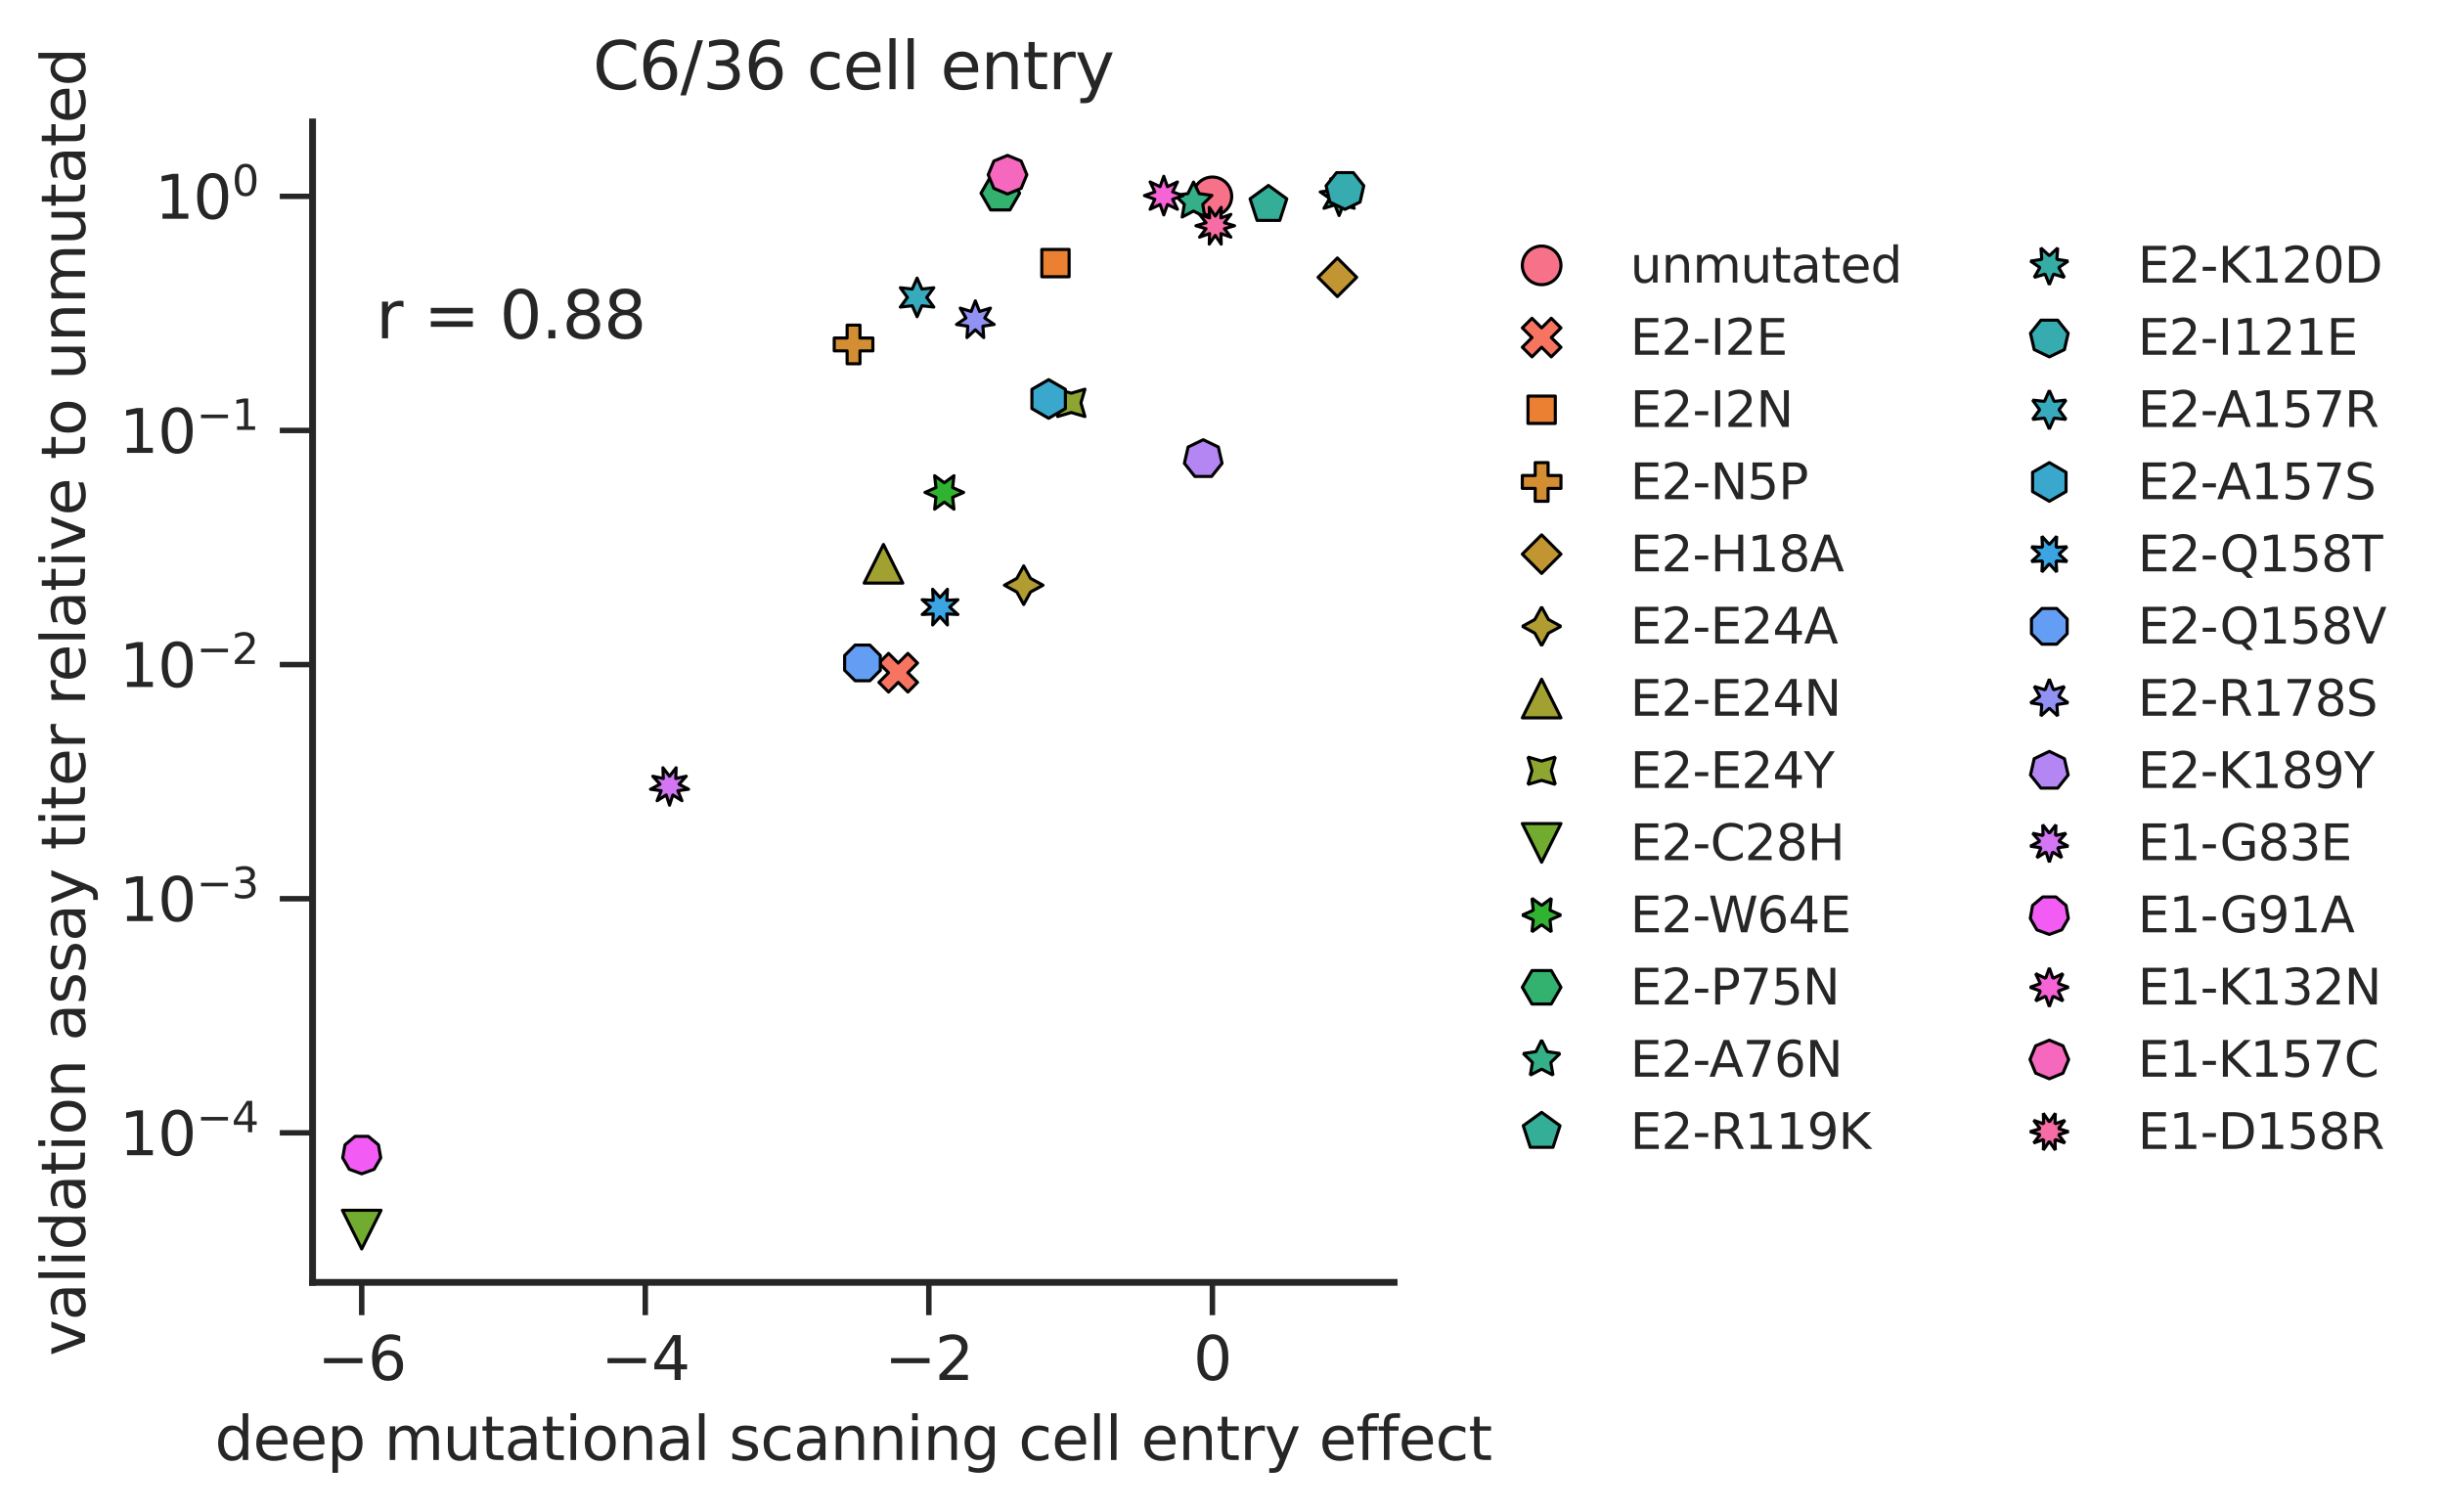 <?xml version="1.0" encoding="utf-8" standalone="no"?>
<!DOCTYPE svg PUBLIC "-//W3C//DTD SVG 1.1//EN"
  "http://www.w3.org/Graphics/SVG/1.1/DTD/svg11.dtd">
<svg xmlns:xlink="http://www.w3.org/1999/xlink" width="447.412pt" height="276.65pt" viewBox="0 0 447.412 276.65" xmlns="http://www.w3.org/2000/svg" version="1.1">
 <defs>
  <style type="text/css">*{stroke-linejoin: round; stroke-linecap: butt}</style>
 </defs>
 <g id="figure_1">
  <g id="patch_1">
   <path d="M 0 276.65 
L 447.412 276.65 
L 447.412 0 
L 0 0 
z
" style="fill: #ffffff"/>
  </g>
  <g id="axes_1">
   <g id="patch_2">
    <path d="M 57.196 234.658 
L 255.109 234.658 
L 255.109 22.318 
L 57.196 22.318 
z
" style="fill: #ffffff"/>
   </g>
   <g id="matplotlib.axis_1">
    <g id="xtick_1">
     <g id="line2d_1">
      <defs>
       <path id="m0ae2635710" d="M 0 0 
L 0 6 
" style="stroke: #262626"/>
      </defs>
      <g>
       <use xlink:href="#m0ae2635710" x="66.192" y="234.658" style="fill: #262626; stroke: #262626"/>
      </g>
     </g>
     <g id="text_1">
      <!-- −6 -->
      <g style="fill: #262626" transform="translate(58.084 252.516) scale(0.11 -0.11)">
       <defs>
        <path id="DejaVuSans-2212" d="M 678 2272 
L 4684 2272 
L 4684 1741 
L 678 1741 
L 678 2272 
z
" transform="scale(0.016)"/>
        <path id="DejaVuSans-36" d="M 2113 2584 
Q 1688 2584 1439 2293 
Q 1191 2003 1191 1497 
Q 1191 994 1439 701 
Q 1688 409 2113 409 
Q 2538 409 2786 701 
Q 3034 994 3034 1497 
Q 3034 2003 2786 2293 
Q 2538 2584 2113 2584 
z
M 3366 4563 
L 3366 3988 
Q 3128 4100 2886 4159 
Q 2644 4219 2406 4219 
Q 1781 4219 1451 3797 
Q 1122 3375 1075 2522 
Q 1259 2794 1537 2939 
Q 1816 3084 2150 3084 
Q 2853 3084 3261 2657 
Q 3669 2231 3669 1497 
Q 3669 778 3244 343 
Q 2819 -91 2113 -91 
Q 1303 -91 875 529 
Q 447 1150 447 2328 
Q 447 3434 972 4092 
Q 1497 4750 2381 4750 
Q 2619 4750 2861 4703 
Q 3103 4656 3366 4563 
z
" transform="scale(0.016)"/>
       </defs>
       <use xlink:href="#DejaVuSans-2212"/>
       <use xlink:href="#DejaVuSans-36" x="83.789"/>
      </g>
     </g>
    </g>
    <g id="xtick_2">
     <g id="line2d_2">
      <g>
       <use xlink:href="#m0ae2635710" x="118.081" y="234.658" style="fill: #262626; stroke: #262626"/>
      </g>
     </g>
     <g id="text_2">
      <!-- −4 -->
      <g style="fill: #262626" transform="translate(109.972 252.516) scale(0.11 -0.11)">
       <defs>
        <path id="DejaVuSans-34" d="M 2419 4116 
L 825 1625 
L 2419 1625 
L 2419 4116 
z
M 2253 4666 
L 3047 4666 
L 3047 1625 
L 3713 1625 
L 3713 1100 
L 3047 1100 
L 3047 0 
L 2419 0 
L 2419 1100 
L 313 1100 
L 313 1709 
L 2253 4666 
z
" transform="scale(0.016)"/>
       </defs>
       <use xlink:href="#DejaVuSans-2212"/>
       <use xlink:href="#DejaVuSans-34" x="83.789"/>
      </g>
     </g>
    </g>
    <g id="xtick_3">
     <g id="line2d_3">
      <g>
       <use xlink:href="#m0ae2635710" x="169.969" y="234.658" style="fill: #262626; stroke: #262626"/>
      </g>
     </g>
     <g id="text_3">
      <!-- −2 -->
      <g style="fill: #262626" transform="translate(161.861 252.516) scale(0.11 -0.11)">
       <defs>
        <path id="DejaVuSans-32" d="M 1228 531 
L 3431 531 
L 3431 0 
L 469 0 
L 469 531 
Q 828 903 1448 1529 
Q 2069 2156 2228 2338 
Q 2531 2678 2651 2914 
Q 2772 3150 2772 3378 
Q 2772 3750 2511 3984 
Q 2250 4219 1831 4219 
Q 1534 4219 1204 4116 
Q 875 4013 500 3803 
L 500 4441 
Q 881 4594 1212 4672 
Q 1544 4750 1819 4750 
Q 2544 4750 2975 4387 
Q 3406 4025 3406 3419 
Q 3406 3131 3298 2873 
Q 3191 2616 2906 2266 
Q 2828 2175 2409 1742 
Q 1991 1309 1228 531 
z
" transform="scale(0.016)"/>
       </defs>
       <use xlink:href="#DejaVuSans-2212"/>
       <use xlink:href="#DejaVuSans-32" x="83.789"/>
      </g>
     </g>
    </g>
    <g id="xtick_4">
     <g id="line2d_4">
      <g>
       <use xlink:href="#m0ae2635710" x="221.858" y="234.658" style="fill: #262626; stroke: #262626"/>
      </g>
     </g>
     <g id="text_4">
      <!-- 0 -->
      <g style="fill: #262626" transform="translate(218.359 252.516) scale(0.11 -0.11)">
       <defs>
        <path id="DejaVuSans-30" d="M 2034 4250 
Q 1547 4250 1301 3770 
Q 1056 3291 1056 2328 
Q 1056 1369 1301 889 
Q 1547 409 2034 409 
Q 2525 409 2770 889 
Q 3016 1369 3016 2328 
Q 3016 3291 2770 3770 
Q 2525 4250 2034 4250 
z
M 2034 4750 
Q 2819 4750 3233 4129 
Q 3647 3509 3647 2328 
Q 3647 1150 3233 529 
Q 2819 -91 2034 -91 
Q 1250 -91 836 529 
Q 422 1150 422 2328 
Q 422 3509 836 4129 
Q 1250 4750 2034 4750 
z
" transform="scale(0.016)"/>
       </defs>
       <use xlink:href="#DejaVuSans-30"/>
      </g>
     </g>
    </g>
    <g id="text_5">
     <!-- deep mutational scanning cell entry effect -->
     <g style="fill: #262626" transform="translate(39.294 267.162) scale(0.11 -0.11)">
      <defs>
       <path id="DejaVuSans-64" d="M 2906 2969 
L 2906 4863 
L 3481 4863 
L 3481 0 
L 2906 0 
L 2906 525 
Q 2725 213 2448 61 
Q 2172 -91 1784 -91 
Q 1150 -91 751 415 
Q 353 922 353 1747 
Q 353 2572 751 3078 
Q 1150 3584 1784 3584 
Q 2172 3584 2448 3432 
Q 2725 3281 2906 2969 
z
M 947 1747 
Q 947 1113 1208 752 
Q 1469 391 1925 391 
Q 2381 391 2643 752 
Q 2906 1113 2906 1747 
Q 2906 2381 2643 2742 
Q 2381 3103 1925 3103 
Q 1469 3103 1208 2742 
Q 947 2381 947 1747 
z
" transform="scale(0.016)"/>
       <path id="DejaVuSans-65" d="M 3597 1894 
L 3597 1613 
L 953 1613 
Q 991 1019 1311 708 
Q 1631 397 2203 397 
Q 2534 397 2845 478 
Q 3156 559 3463 722 
L 3463 178 
Q 3153 47 2828 -22 
Q 2503 -91 2169 -91 
Q 1331 -91 842 396 
Q 353 884 353 1716 
Q 353 2575 817 3079 
Q 1281 3584 2069 3584 
Q 2775 3584 3186 3129 
Q 3597 2675 3597 1894 
z
M 3022 2063 
Q 3016 2534 2758 2815 
Q 2500 3097 2075 3097 
Q 1594 3097 1305 2825 
Q 1016 2553 972 2059 
L 3022 2063 
z
" transform="scale(0.016)"/>
       <path id="DejaVuSans-70" d="M 1159 525 
L 1159 -1331 
L 581 -1331 
L 581 3500 
L 1159 3500 
L 1159 2969 
Q 1341 3281 1617 3432 
Q 1894 3584 2278 3584 
Q 2916 3584 3314 3078 
Q 3713 2572 3713 1747 
Q 3713 922 3314 415 
Q 2916 -91 2278 -91 
Q 1894 -91 1617 61 
Q 1341 213 1159 525 
z
M 3116 1747 
Q 3116 2381 2855 2742 
Q 2594 3103 2138 3103 
Q 1681 3103 1420 2742 
Q 1159 2381 1159 1747 
Q 1159 1113 1420 752 
Q 1681 391 2138 391 
Q 2594 391 2855 752 
Q 3116 1113 3116 1747 
z
" transform="scale(0.016)"/>
       <path id="DejaVuSans-20" transform="scale(0.016)"/>
       <path id="DejaVuSans-6d" d="M 3328 2828 
Q 3544 3216 3844 3400 
Q 4144 3584 4550 3584 
Q 5097 3584 5394 3201 
Q 5691 2819 5691 2113 
L 5691 0 
L 5113 0 
L 5113 2094 
Q 5113 2597 4934 2840 
Q 4756 3084 4391 3084 
Q 3944 3084 3684 2787 
Q 3425 2491 3425 1978 
L 3425 0 
L 2847 0 
L 2847 2094 
Q 2847 2600 2669 2842 
Q 2491 3084 2119 3084 
Q 1678 3084 1418 2786 
Q 1159 2488 1159 1978 
L 1159 0 
L 581 0 
L 581 3500 
L 1159 3500 
L 1159 2956 
Q 1356 3278 1631 3431 
Q 1906 3584 2284 3584 
Q 2666 3584 2933 3390 
Q 3200 3197 3328 2828 
z
" transform="scale(0.016)"/>
       <path id="DejaVuSans-75" d="M 544 1381 
L 544 3500 
L 1119 3500 
L 1119 1403 
Q 1119 906 1312 657 
Q 1506 409 1894 409 
Q 2359 409 2629 706 
Q 2900 1003 2900 1516 
L 2900 3500 
L 3475 3500 
L 3475 0 
L 2900 0 
L 2900 538 
Q 2691 219 2414 64 
Q 2138 -91 1772 -91 
Q 1169 -91 856 284 
Q 544 659 544 1381 
z
M 1991 3584 
L 1991 3584 
z
" transform="scale(0.016)"/>
       <path id="DejaVuSans-74" d="M 1172 4494 
L 1172 3500 
L 2356 3500 
L 2356 3053 
L 1172 3053 
L 1172 1153 
Q 1172 725 1289 603 
Q 1406 481 1766 481 
L 2356 481 
L 2356 0 
L 1766 0 
Q 1100 0 847 248 
Q 594 497 594 1153 
L 594 3053 
L 172 3053 
L 172 3500 
L 594 3500 
L 594 4494 
L 1172 4494 
z
" transform="scale(0.016)"/>
       <path id="DejaVuSans-61" d="M 2194 1759 
Q 1497 1759 1228 1600 
Q 959 1441 959 1056 
Q 959 750 1161 570 
Q 1363 391 1709 391 
Q 2188 391 2477 730 
Q 2766 1069 2766 1631 
L 2766 1759 
L 2194 1759 
z
M 3341 1997 
L 3341 0 
L 2766 0 
L 2766 531 
Q 2569 213 2275 61 
Q 1981 -91 1556 -91 
Q 1019 -91 701 211 
Q 384 513 384 1019 
Q 384 1609 779 1909 
Q 1175 2209 1959 2209 
L 2766 2209 
L 2766 2266 
Q 2766 2663 2505 2880 
Q 2244 3097 1772 3097 
Q 1472 3097 1187 3025 
Q 903 2953 641 2809 
L 641 3341 
Q 956 3463 1253 3523 
Q 1550 3584 1831 3584 
Q 2591 3584 2966 3190 
Q 3341 2797 3341 1997 
z
" transform="scale(0.016)"/>
       <path id="DejaVuSans-69" d="M 603 3500 
L 1178 3500 
L 1178 0 
L 603 0 
L 603 3500 
z
M 603 4863 
L 1178 4863 
L 1178 4134 
L 603 4134 
L 603 4863 
z
" transform="scale(0.016)"/>
       <path id="DejaVuSans-6f" d="M 1959 3097 
Q 1497 3097 1228 2736 
Q 959 2375 959 1747 
Q 959 1119 1226 758 
Q 1494 397 1959 397 
Q 2419 397 2687 759 
Q 2956 1122 2956 1747 
Q 2956 2369 2687 2733 
Q 2419 3097 1959 3097 
z
M 1959 3584 
Q 2709 3584 3137 3096 
Q 3566 2609 3566 1747 
Q 3566 888 3137 398 
Q 2709 -91 1959 -91 
Q 1206 -91 779 398 
Q 353 888 353 1747 
Q 353 2609 779 3096 
Q 1206 3584 1959 3584 
z
" transform="scale(0.016)"/>
       <path id="DejaVuSans-6e" d="M 3513 2113 
L 3513 0 
L 2938 0 
L 2938 2094 
Q 2938 2591 2744 2837 
Q 2550 3084 2163 3084 
Q 1697 3084 1428 2787 
Q 1159 2491 1159 1978 
L 1159 0 
L 581 0 
L 581 3500 
L 1159 3500 
L 1159 2956 
Q 1366 3272 1645 3428 
Q 1925 3584 2291 3584 
Q 2894 3584 3203 3211 
Q 3513 2838 3513 2113 
z
" transform="scale(0.016)"/>
       <path id="DejaVuSans-6c" d="M 603 4863 
L 1178 4863 
L 1178 0 
L 603 0 
L 603 4863 
z
" transform="scale(0.016)"/>
       <path id="DejaVuSans-73" d="M 2834 3397 
L 2834 2853 
Q 2591 2978 2328 3040 
Q 2066 3103 1784 3103 
Q 1356 3103 1142 2972 
Q 928 2841 928 2578 
Q 928 2378 1081 2264 
Q 1234 2150 1697 2047 
L 1894 2003 
Q 2506 1872 2764 1633 
Q 3022 1394 3022 966 
Q 3022 478 2636 193 
Q 2250 -91 1575 -91 
Q 1294 -91 989 -36 
Q 684 19 347 128 
L 347 722 
Q 666 556 975 473 
Q 1284 391 1588 391 
Q 1994 391 2212 530 
Q 2431 669 2431 922 
Q 2431 1156 2273 1281 
Q 2116 1406 1581 1522 
L 1381 1569 
Q 847 1681 609 1914 
Q 372 2147 372 2553 
Q 372 3047 722 3315 
Q 1072 3584 1716 3584 
Q 2034 3584 2315 3537 
Q 2597 3491 2834 3397 
z
" transform="scale(0.016)"/>
       <path id="DejaVuSans-63" d="M 3122 3366 
L 3122 2828 
Q 2878 2963 2633 3030 
Q 2388 3097 2138 3097 
Q 1578 3097 1268 2742 
Q 959 2388 959 1747 
Q 959 1106 1268 751 
Q 1578 397 2138 397 
Q 2388 397 2633 464 
Q 2878 531 3122 666 
L 3122 134 
Q 2881 22 2623 -34 
Q 2366 -91 2075 -91 
Q 1284 -91 818 406 
Q 353 903 353 1747 
Q 353 2603 823 3093 
Q 1294 3584 2113 3584 
Q 2378 3584 2631 3529 
Q 2884 3475 3122 3366 
z
" transform="scale(0.016)"/>
       <path id="DejaVuSans-67" d="M 2906 1791 
Q 2906 2416 2648 2759 
Q 2391 3103 1925 3103 
Q 1463 3103 1205 2759 
Q 947 2416 947 1791 
Q 947 1169 1205 825 
Q 1463 481 1925 481 
Q 2391 481 2648 825 
Q 2906 1169 2906 1791 
z
M 3481 434 
Q 3481 -459 3084 -895 
Q 2688 -1331 1869 -1331 
Q 1566 -1331 1297 -1286 
Q 1028 -1241 775 -1147 
L 775 -588 
Q 1028 -725 1275 -790 
Q 1522 -856 1778 -856 
Q 2344 -856 2625 -561 
Q 2906 -266 2906 331 
L 2906 616 
Q 2728 306 2450 153 
Q 2172 0 1784 0 
Q 1141 0 747 490 
Q 353 981 353 1791 
Q 353 2603 747 3093 
Q 1141 3584 1784 3584 
Q 2172 3584 2450 3431 
Q 2728 3278 2906 2969 
L 2906 3500 
L 3481 3500 
L 3481 434 
z
" transform="scale(0.016)"/>
       <path id="DejaVuSans-72" d="M 2631 2963 
Q 2534 3019 2420 3045 
Q 2306 3072 2169 3072 
Q 1681 3072 1420 2755 
Q 1159 2438 1159 1844 
L 1159 0 
L 581 0 
L 581 3500 
L 1159 3500 
L 1159 2956 
Q 1341 3275 1631 3429 
Q 1922 3584 2338 3584 
Q 2397 3584 2469 3576 
Q 2541 3569 2628 3553 
L 2631 2963 
z
" transform="scale(0.016)"/>
       <path id="DejaVuSans-79" d="M 2059 -325 
Q 1816 -950 1584 -1140 
Q 1353 -1331 966 -1331 
L 506 -1331 
L 506 -850 
L 844 -850 
Q 1081 -850 1212 -737 
Q 1344 -625 1503 -206 
L 1606 56 
L 191 3500 
L 800 3500 
L 1894 763 
L 2988 3500 
L 3597 3500 
L 2059 -325 
z
" transform="scale(0.016)"/>
       <path id="DejaVuSans-66" d="M 2375 4863 
L 2375 4384 
L 1825 4384 
Q 1516 4384 1395 4259 
Q 1275 4134 1275 3809 
L 1275 3500 
L 2222 3500 
L 2222 3053 
L 1275 3053 
L 1275 0 
L 697 0 
L 697 3053 
L 147 3053 
L 147 3500 
L 697 3500 
L 697 3744 
Q 697 4328 969 4595 
Q 1241 4863 1831 4863 
L 2375 4863 
z
" transform="scale(0.016)"/>
      </defs>
      <use xlink:href="#DejaVuSans-64"/>
      <use xlink:href="#DejaVuSans-65" x="63.477"/>
      <use xlink:href="#DejaVuSans-65" x="125"/>
      <use xlink:href="#DejaVuSans-70" x="186.523"/>
      <use xlink:href="#DejaVuSans-20" x="250"/>
      <use xlink:href="#DejaVuSans-6d" x="281.787"/>
      <use xlink:href="#DejaVuSans-75" x="379.199"/>
      <use xlink:href="#DejaVuSans-74" x="442.578"/>
      <use xlink:href="#DejaVuSans-61" x="481.787"/>
      <use xlink:href="#DejaVuSans-74" x="543.066"/>
      <use xlink:href="#DejaVuSans-69" x="582.275"/>
      <use xlink:href="#DejaVuSans-6f" x="610.059"/>
      <use xlink:href="#DejaVuSans-6e" x="671.24"/>
      <use xlink:href="#DejaVuSans-61" x="734.619"/>
      <use xlink:href="#DejaVuSans-6c" x="795.898"/>
      <use xlink:href="#DejaVuSans-20" x="823.682"/>
      <use xlink:href="#DejaVuSans-73" x="855.469"/>
      <use xlink:href="#DejaVuSans-63" x="907.568"/>
      <use xlink:href="#DejaVuSans-61" x="962.549"/>
      <use xlink:href="#DejaVuSans-6e" x="1023.828"/>
      <use xlink:href="#DejaVuSans-6e" x="1087.207"/>
      <use xlink:href="#DejaVuSans-69" x="1150.586"/>
      <use xlink:href="#DejaVuSans-6e" x="1178.369"/>
      <use xlink:href="#DejaVuSans-67" x="1241.748"/>
      <use xlink:href="#DejaVuSans-20" x="1305.225"/>
      <use xlink:href="#DejaVuSans-63" x="1337.012"/>
      <use xlink:href="#DejaVuSans-65" x="1391.992"/>
      <use xlink:href="#DejaVuSans-6c" x="1453.516"/>
      <use xlink:href="#DejaVuSans-6c" x="1481.299"/>
      <use xlink:href="#DejaVuSans-20" x="1509.082"/>
      <use xlink:href="#DejaVuSans-65" x="1540.869"/>
      <use xlink:href="#DejaVuSans-6e" x="1602.393"/>
      <use xlink:href="#DejaVuSans-74" x="1665.771"/>
      <use xlink:href="#DejaVuSans-72" x="1704.98"/>
      <use xlink:href="#DejaVuSans-79" x="1746.094"/>
      <use xlink:href="#DejaVuSans-20" x="1805.273"/>
      <use xlink:href="#DejaVuSans-65" x="1837.061"/>
      <use xlink:href="#DejaVuSans-66" x="1898.584"/>
      <use xlink:href="#DejaVuSans-66" x="1933.789"/>
      <use xlink:href="#DejaVuSans-65" x="1968.994"/>
      <use xlink:href="#DejaVuSans-63" x="2030.518"/>
      <use xlink:href="#DejaVuSans-74" x="2085.498"/>
     </g>
    </g>
   </g>
   <g id="matplotlib.axis_2">
    <g id="ytick_1">
     <g id="line2d_5">
      <defs>
       <path id="m002df57989" d="M 0 0 
L -6 0 
" style="stroke: #262626"/>
      </defs>
      <g>
       <use xlink:href="#m002df57989" x="57.196" y="207.295" style="fill: #262626; stroke: #262626"/>
      </g>
     </g>
     <g id="text_6">
      <!-- $\mathdefault{10^{-4}}$ -->
      <g style="fill: #262626" transform="translate(21.846 211.474) scale(0.11 -0.11)">
       <defs>
        <path id="DejaVuSans-31" d="M 794 531 
L 1825 531 
L 1825 4091 
L 703 3866 
L 703 4441 
L 1819 4666 
L 2450 4666 
L 2450 531 
L 3481 531 
L 3481 0 
L 794 0 
L 794 531 
z
" transform="scale(0.016)"/>
       </defs>
       <use xlink:href="#DejaVuSans-31" transform="translate(0 0.684)"/>
       <use xlink:href="#DejaVuSans-30" transform="translate(63.623 0.684)"/>
       <use xlink:href="#DejaVuSans-2212" transform="translate(128.203 38.966) scale(0.7)"/>
       <use xlink:href="#DejaVuSans-34" transform="translate(186.855 38.966) scale(0.7)"/>
      </g>
     </g>
    </g>
    <g id="ytick_2">
     <g id="line2d_6">
      <g>
       <use xlink:href="#m002df57989" x="57.196" y="164.454" style="fill: #262626; stroke: #262626"/>
      </g>
     </g>
     <g id="text_7">
      <!-- $\mathdefault{10^{-3}}$ -->
      <g style="fill: #262626" transform="translate(21.846 168.633) scale(0.11 -0.11)">
       <defs>
        <path id="DejaVuSans-33" d="M 2597 2516 
Q 3050 2419 3304 2112 
Q 3559 1806 3559 1356 
Q 3559 666 3084 287 
Q 2609 -91 1734 -91 
Q 1441 -91 1130 -33 
Q 819 25 488 141 
L 488 750 
Q 750 597 1062 519 
Q 1375 441 1716 441 
Q 2309 441 2620 675 
Q 2931 909 2931 1356 
Q 2931 1769 2642 2001 
Q 2353 2234 1838 2234 
L 1294 2234 
L 1294 2753 
L 1863 2753 
Q 2328 2753 2575 2939 
Q 2822 3125 2822 3475 
Q 2822 3834 2567 4026 
Q 2313 4219 1838 4219 
Q 1578 4219 1281 4162 
Q 984 4106 628 3988 
L 628 4550 
Q 988 4650 1302 4700 
Q 1616 4750 1894 4750 
Q 2613 4750 3031 4423 
Q 3450 4097 3450 3541 
Q 3450 3153 3228 2886 
Q 3006 2619 2597 2516 
z
" transform="scale(0.016)"/>
       </defs>
       <use xlink:href="#DejaVuSans-31" transform="translate(0 0.766)"/>
       <use xlink:href="#DejaVuSans-30" transform="translate(63.623 0.766)"/>
       <use xlink:href="#DejaVuSans-2212" transform="translate(128.203 39.047) scale(0.7)"/>
       <use xlink:href="#DejaVuSans-33" transform="translate(186.855 39.047) scale(0.7)"/>
      </g>
     </g>
    </g>
    <g id="ytick_3">
     <g id="line2d_7">
      <g>
       <use xlink:href="#m002df57989" x="57.196" y="121.613" style="fill: #262626; stroke: #262626"/>
      </g>
     </g>
     <g id="text_8">
      <!-- $\mathdefault{10^{-2}}$ -->
      <g style="fill: #262626" transform="translate(21.846 125.792) scale(0.11 -0.11)">
       <use xlink:href="#DejaVuSans-31" transform="translate(0 0.766)"/>
       <use xlink:href="#DejaVuSans-30" transform="translate(63.623 0.766)"/>
       <use xlink:href="#DejaVuSans-2212" transform="translate(128.203 39.047) scale(0.7)"/>
       <use xlink:href="#DejaVuSans-32" transform="translate(186.855 39.047) scale(0.7)"/>
      </g>
     </g>
    </g>
    <g id="ytick_4">
     <g id="line2d_8">
      <g>
       <use xlink:href="#m002df57989" x="57.196" y="78.771" style="fill: #262626; stroke: #262626"/>
      </g>
     </g>
     <g id="text_9">
      <!-- $\mathdefault{10^{-1}}$ -->
      <g style="fill: #262626" transform="translate(21.846 82.951) scale(0.11 -0.11)">
       <use xlink:href="#DejaVuSans-31" transform="translate(0 0.684)"/>
       <use xlink:href="#DejaVuSans-30" transform="translate(63.623 0.684)"/>
       <use xlink:href="#DejaVuSans-2212" transform="translate(128.203 38.966) scale(0.7)"/>
       <use xlink:href="#DejaVuSans-31" transform="translate(186.855 38.966) scale(0.7)"/>
      </g>
     </g>
    </g>
    <g id="ytick_5">
     <g id="line2d_9">
      <g>
       <use xlink:href="#m002df57989" x="57.196" y="35.93" style="fill: #262626; stroke: #262626"/>
      </g>
     </g>
     <g id="text_10">
      <!-- $\mathdefault{10^{0}}$ -->
      <g style="fill: #262626" transform="translate(28.336 40.109) scale(0.11 -0.11)">
       <use xlink:href="#DejaVuSans-31" transform="translate(0 0.766)"/>
       <use xlink:href="#DejaVuSans-30" transform="translate(63.623 0.766)"/>
       <use xlink:href="#DejaVuSans-30" transform="translate(128.203 39.047) scale(0.7)"/>
      </g>
     </g>
    </g>
    <g id="ytick_6"/>
    <g id="ytick_7"/>
    <g id="ytick_8"/>
    <g id="ytick_9"/>
    <g id="ytick_10"/>
    <g id="ytick_11"/>
    <g id="ytick_12"/>
    <g id="ytick_13"/>
    <g id="ytick_14"/>
    <g id="ytick_15"/>
    <g id="ytick_16"/>
    <g id="ytick_17"/>
    <g id="ytick_18"/>
    <g id="ytick_19"/>
    <g id="ytick_20"/>
    <g id="ytick_21"/>
    <g id="ytick_22"/>
    <g id="ytick_23"/>
    <g id="ytick_24"/>
    <g id="ytick_25"/>
    <g id="ytick_26"/>
    <g id="ytick_27"/>
    <g id="ytick_28"/>
    <g id="ytick_29"/>
    <g id="ytick_30"/>
    <g id="ytick_31"/>
    <g id="ytick_32"/>
    <g id="ytick_33"/>
    <g id="ytick_34"/>
    <g id="ytick_35"/>
    <g id="ytick_36"/>
    <g id="ytick_37"/>
    <g id="ytick_38"/>
    <g id="ytick_39"/>
    <g id="ytick_40"/>
    <g id="ytick_41"/>
    <g id="ytick_42"/>
    <g id="ytick_43"/>
    <g id="ytick_44"/>
    <g id="ytick_45"/>
    <g id="text_11">
     <!-- validation assay titer relative to unmutated -->
     <g style="fill: #262626" transform="translate(15.558 248.157) rotate(-90) scale(0.11 -0.11)">
      <defs>
       <path id="DejaVuSans-76" d="M 191 3500 
L 800 3500 
L 1894 563 
L 2988 3500 
L 3597 3500 
L 2284 0 
L 1503 0 
L 191 3500 
z
" transform="scale(0.016)"/>
      </defs>
      <use xlink:href="#DejaVuSans-76"/>
      <use xlink:href="#DejaVuSans-61" x="59.18"/>
      <use xlink:href="#DejaVuSans-6c" x="120.459"/>
      <use xlink:href="#DejaVuSans-69" x="148.242"/>
      <use xlink:href="#DejaVuSans-64" x="176.025"/>
      <use xlink:href="#DejaVuSans-61" x="239.502"/>
      <use xlink:href="#DejaVuSans-74" x="300.781"/>
      <use xlink:href="#DejaVuSans-69" x="339.99"/>
      <use xlink:href="#DejaVuSans-6f" x="367.773"/>
      <use xlink:href="#DejaVuSans-6e" x="428.955"/>
      <use xlink:href="#DejaVuSans-20" x="492.334"/>
      <use xlink:href="#DejaVuSans-61" x="524.121"/>
      <use xlink:href="#DejaVuSans-73" x="585.4"/>
      <use xlink:href="#DejaVuSans-73" x="637.5"/>
      <use xlink:href="#DejaVuSans-61" x="689.6"/>
      <use xlink:href="#DejaVuSans-79" x="750.879"/>
      <use xlink:href="#DejaVuSans-20" x="810.059"/>
      <use xlink:href="#DejaVuSans-74" x="841.846"/>
      <use xlink:href="#DejaVuSans-69" x="881.055"/>
      <use xlink:href="#DejaVuSans-74" x="908.838"/>
      <use xlink:href="#DejaVuSans-65" x="948.047"/>
      <use xlink:href="#DejaVuSans-72" x="1009.57"/>
      <use xlink:href="#DejaVuSans-20" x="1050.684"/>
      <use xlink:href="#DejaVuSans-72" x="1082.471"/>
      <use xlink:href="#DejaVuSans-65" x="1121.334"/>
      <use xlink:href="#DejaVuSans-6c" x="1182.857"/>
      <use xlink:href="#DejaVuSans-61" x="1210.641"/>
      <use xlink:href="#DejaVuSans-74" x="1271.92"/>
      <use xlink:href="#DejaVuSans-69" x="1311.129"/>
      <use xlink:href="#DejaVuSans-76" x="1338.912"/>
      <use xlink:href="#DejaVuSans-65" x="1398.092"/>
      <use xlink:href="#DejaVuSans-20" x="1459.615"/>
      <use xlink:href="#DejaVuSans-74" x="1491.402"/>
      <use xlink:href="#DejaVuSans-6f" x="1530.611"/>
      <use xlink:href="#DejaVuSans-20" x="1591.793"/>
      <use xlink:href="#DejaVuSans-75" x="1623.58"/>
      <use xlink:href="#DejaVuSans-6e" x="1686.959"/>
      <use xlink:href="#DejaVuSans-6d" x="1750.338"/>
      <use xlink:href="#DejaVuSans-75" x="1847.75"/>
      <use xlink:href="#DejaVuSans-74" x="1911.129"/>
      <use xlink:href="#DejaVuSans-61" x="1950.338"/>
      <use xlink:href="#DejaVuSans-74" x="2011.617"/>
      <use xlink:href="#DejaVuSans-65" x="2050.826"/>
      <use xlink:href="#DejaVuSans-64" x="2112.35"/>
     </g>
    </g>
   </g>
   <g id="PathCollection_1">
    <path d="M 221.858 39.466 
C 222.796 39.466 223.695 39.093 224.358 38.43 
C 225.021 37.767 225.393 36.868 225.393 35.93 
C 225.393 34.993 225.021 34.093 224.358 33.43 
C 223.695 32.767 222.796 32.395 221.858 32.395 
C 220.92 32.395 220.021 32.767 219.358 33.43 
C 218.695 34.093 218.322 34.993 218.322 35.93 
C 218.322 36.868 218.695 37.767 219.358 38.43 
C 220.021 39.093 220.92 39.466 221.858 39.466 
z
" clip-path="url(#p9a05b023c0)" style="fill: #f77189; stroke: #000000; stroke-width: 0.566"/>
    <path d="M 162.598 126.633 
L 164.365 124.865 
L 166.133 126.633 
L 167.901 124.865 
L 166.133 123.097 
L 167.901 121.33 
L 166.133 119.562 
L 164.365 121.33 
L 162.598 119.562 
L 160.83 121.33 
L 162.598 123.097 
L 160.83 124.865 
z
" clip-path="url(#p9a05b023c0)" style="fill: #f77461; stroke: #000000; stroke-width: 0.566"/>
    <path d="M 190.638 45.648 
L 190.638 50.648 
L 195.638 50.648 
L 195.638 45.648 
z
" clip-path="url(#p9a05b023c0)" style="fill: #eb8032; stroke: #000000; stroke-width: 0.566"/>
    <path d="M 155.014 66.566 
L 157.371 66.566 
L 157.371 64.209 
L 159.728 64.209 
L 159.728 61.852 
L 157.371 61.852 
L 157.371 59.495 
L 155.014 59.495 
L 155.014 61.852 
L 152.657 61.852 
L 152.657 64.209 
L 155.014 64.209 
z
" clip-path="url(#p9a05b023c0)" style="fill: #d38d32; stroke: #000000; stroke-width: 0.566"/>
    <path d="M 244.728 47.206 
L 241.192 50.742 
L 244.728 54.277 
L 248.263 50.742 
z
" clip-path="url(#p9a05b023c0)" style="fill: #c19632; stroke: #000000; stroke-width: 0.566"/>
    <path d="M 187.326 103.549 
L 186.076 105.835 
L 183.79 107.085 
L 186.076 108.335 
L 187.326 110.62 
L 188.576 108.335 
L 190.862 107.085 
L 188.576 105.835 
z
" clip-path="url(#p9a05b023c0)" style="fill: #b19c32; stroke: #000000; stroke-width: 0.566"/>
    <path d="M 161.667 99.63 
L 158.132 106.701 
L 165.203 106.701 
z
" clip-path="url(#p9a05b023c0)" style="fill: #a0a131; stroke: #000000; stroke-width: 0.566"/>
    <path d="M 193.533 71.219 
L 194.265 73.719 
L 193.533 76.219 
L 196.033 75.487 
L 198.533 76.219 
L 197.801 73.719 
L 198.533 71.219 
L 196.033 71.951 
z
" clip-path="url(#p9a05b023c0)" style="fill: #8da631; stroke: #000000; stroke-width: 0.566"/>
    <path d="M 66.192 228.542 
L 69.728 221.471 
L 62.656 221.471 
z
" clip-path="url(#p9a05b023c0)" style="fill: #71ac31; stroke: #000000; stroke-width: 0.566"/>
    <path d="M 171.029 87.048 
L 171.266 89.226 
L 169.262 90.11 
L 171.266 90.994 
L 171.029 93.172 
L 172.797 91.878 
L 174.565 93.172 
L 174.328 90.994 
L 176.333 90.11 
L 174.328 89.226 
L 174.565 87.048 
L 172.797 88.342 
z
" clip-path="url(#p9a05b023c0)" style="fill: #31b332; stroke: #000000; stroke-width: 0.566"/>
    <path d="M 181.277 32.294 
L 179.51 35.356 
L 181.277 38.418 
L 184.813 38.418 
L 186.581 35.356 
L 184.813 32.294 
z
" clip-path="url(#p9a05b023c0)" style="fill: #33b16f; stroke: #000000; stroke-width: 0.566"/>
    <path d="M 218.405 33.319 
L 217.366 35.424 
L 215.042 35.762 
L 216.723 37.401 
L 216.327 39.715 
L 218.405 38.622 
L 220.483 39.715 
L 220.086 37.401 
L 221.767 35.762 
L 219.444 35.424 
z
" clip-path="url(#p9a05b023c0)" style="fill: #34af87; stroke: #000000; stroke-width: 0.566"/>
    <path d="M 232.111 33.937 
L 228.749 36.38 
L 230.033 40.333 
L 234.189 40.333 
L 235.474 36.38 
z
" clip-path="url(#p9a05b023c0)" style="fill: #35ae97; stroke: #000000; stroke-width: 0.566"/>
    <path d="M 243.505 32.724 
L 243.657 34.807 
L 241.592 35.122 
L 243.316 36.302 
L 242.275 38.113 
L 244.272 37.502 
L 245.039 39.445 
L 245.806 37.502 
L 247.803 38.113 
L 246.763 36.302 
L 248.486 35.122 
L 246.421 34.807 
L 246.573 32.724 
L 245.039 34.141 
z
" clip-path="url(#p9a05b023c0)" style="fill: #36ada4; stroke: #000000; stroke-width: 0.566"/>
    <path d="M 244.579 31.587 
L 242.666 33.986 
L 243.349 36.977 
L 246.113 38.308 
L 248.877 36.977 
L 249.56 33.986 
L 247.647 31.587 
z
" clip-path="url(#p9a05b023c0)" style="fill: #36abb0; stroke: #000000; stroke-width: 0.566"/>
    <path d="M 167.816 50.887 
L 166.932 52.891 
L 164.754 52.655 
L 166.048 54.422 
L 164.754 56.19 
L 166.932 55.953 
L 167.816 57.958 
L 168.7 55.953 
L 170.878 56.19 
L 169.584 54.422 
L 170.878 52.655 
L 168.7 52.891 
z
" clip-path="url(#p9a05b023c0)" style="fill: #37aabd; stroke: #000000; stroke-width: 0.566"/>
    <path d="M 191.892 69.471 
L 188.83 71.239 
L 188.83 74.774 
L 191.892 76.542 
L 194.954 74.774 
L 194.954 71.239 
z
" clip-path="url(#p9a05b023c0)" style="fill: #39a8cc; stroke: #000000; stroke-width: 0.566"/>
    <path d="M 170.666 107.828 
L 170.769 109.845 
L 168.752 109.742 
L 170.251 111.095 
L 168.752 112.448 
L 170.769 112.345 
L 170.666 114.361 
L 172.019 112.862 
L 173.372 114.361 
L 173.269 112.345 
L 175.285 112.448 
L 173.787 111.095 
L 175.285 109.742 
L 173.269 109.845 
L 173.372 107.828 
L 172.019 109.327 
z
" clip-path="url(#p9a05b023c0)" style="fill: #3aa5e2; stroke: #000000; stroke-width: 0.566"/>
    <path d="M 156.474 118.038 
L 154.561 119.952 
L 154.561 122.658 
L 156.474 124.571 
L 159.18 124.571 
L 161.094 122.658 
L 161.094 119.952 
L 159.18 118.038 
z
" clip-path="url(#p9a05b023c0)" style="fill: #639df4; stroke: #000000; stroke-width: 0.566"/>
    <path d="M 178.479 55.051 
L 177.712 56.994 
L 175.715 56.383 
L 176.756 58.194 
L 175.032 59.374 
L 177.097 59.689 
L 176.945 61.772 
L 178.479 60.355 
L 180.013 61.772 
L 179.861 59.689 
L 181.926 59.374 
L 180.202 58.194 
L 181.243 56.383 
L 179.246 56.994 
z
" clip-path="url(#p9a05b023c0)" style="fill: #9292f4; stroke: #000000; stroke-width: 0.566"/>
    <path d="M 220.179 80.465 
L 217.415 81.796 
L 216.732 84.787 
L 218.645 87.186 
L 221.713 87.186 
L 223.626 84.787 
L 222.943 81.796 
z
" clip-path="url(#p9a05b023c0)" style="fill: #b486f4; stroke: #000000; stroke-width: 0.566"/>
    <path d="M 121.308 140.488 
L 121.381 142.456 
L 119.455 142.042 
L 120.776 143.503 
L 119.035 144.424 
L 120.986 144.694 
L 120.245 146.518 
L 121.912 145.471 
L 122.517 147.345 
L 123.122 145.471 
L 124.79 146.518 
L 124.048 144.694 
L 125.999 144.424 
L 124.258 143.503 
L 125.579 142.042 
L 123.653 142.456 
L 123.726 140.488 
L 122.517 142.042 
z
" clip-path="url(#p9a05b023c0)" style="fill: #d276f4; stroke: #000000; stroke-width: 0.566"/>
    <path d="M 64.983 207.939 
L 63.13 209.494 
L 62.71 211.876 
L 63.919 213.97 
L 66.192 214.797 
L 68.465 213.97 
L 69.674 211.876 
L 69.254 209.494 
L 67.401 207.939 
z
" clip-path="url(#p9a05b023c0)" style="fill: #f35cf4; stroke: #000000; stroke-width: 0.566"/>
    <path d="M 212.959 32.257 
L 212.282 34.159 
L 210.459 33.292 
L 211.326 35.116 
L 209.423 35.792 
L 211.326 36.469 
L 210.459 38.292 
L 212.282 37.426 
L 212.959 39.328 
L 213.635 37.426 
L 215.459 38.292 
L 214.592 36.469 
L 216.495 35.792 
L 214.592 35.116 
L 215.459 33.292 
L 213.635 34.159 
z
" clip-path="url(#p9a05b023c0)" style="fill: #f563d7; stroke: #000000; stroke-width: 0.566"/>
    <path d="M 184.368 28.434 
L 181.868 29.47 
L 180.833 31.97 
L 181.868 34.47 
L 184.368 35.505 
L 186.868 34.47 
L 187.904 31.97 
L 186.868 29.47 
z
" clip-path="url(#p9a05b023c0)" style="fill: #f668be; stroke: #000000; stroke-width: 0.566"/>
    <path d="M 221.284 37.948 
L 221.338 39.881 
L 219.516 39.233 
L 220.696 40.765 
L 218.841 41.311 
L 220.696 41.857 
L 219.516 43.389 
L 221.338 42.741 
L 221.284 44.673 
L 222.377 43.079 
L 223.469 44.673 
L 223.416 42.741 
L 225.237 43.389 
L 224.058 41.857 
L 225.912 41.311 
L 224.058 40.765 
L 225.237 39.233 
L 223.416 39.881 
L 223.469 37.948 
L 222.377 39.543 
z
" clip-path="url(#p9a05b023c0)" style="fill: #f66da6; stroke: #000000; stroke-width: 0.566"/>
   </g>
   <g id="line2d_10"/>
   <g id="line2d_11"/>
   <g id="line2d_12"/>
   <g id="line2d_13"/>
   <g id="line2d_14"/>
   <g id="line2d_15"/>
   <g id="line2d_16"/>
   <g id="line2d_17"/>
   <g id="line2d_18"/>
   <g id="line2d_19"/>
   <g id="line2d_20"/>
   <g id="line2d_21"/>
   <g id="line2d_22"/>
   <g id="line2d_23"/>
   <g id="line2d_24"/>
   <g id="line2d_25"/>
   <g id="line2d_26"/>
   <g id="line2d_27"/>
   <g id="line2d_28"/>
   <g id="line2d_29"/>
   <g id="line2d_30"/>
   <g id="line2d_31"/>
   <g id="line2d_32"/>
   <g id="line2d_33"/>
   <g id="line2d_34"/>
   <g id="line2d_35"/>
   <g id="patch_3">
    <path d="M 57.196 234.658 
L 57.196 22.318 
" style="fill: none; stroke: #262626; stroke-width: 1.25; stroke-linejoin: miter; stroke-linecap: square"/>
   </g>
   <g id="patch_4">
    <path d="M 57.196 234.658 
L 255.109 234.658 
" style="fill: none; stroke: #262626; stroke-width: 1.25; stroke-linejoin: miter; stroke-linecap: square"/>
   </g>
   <g id="text_12">
    <!-- r = 0.88 -->
    <g style="fill: #262626" transform="translate(68.786 61.915) scale(0.12 -0.12)">
     <defs>
      <path id="DejaVuSans-3d" d="M 678 2906 
L 4684 2906 
L 4684 2381 
L 678 2381 
L 678 2906 
z
M 678 1631 
L 4684 1631 
L 4684 1100 
L 678 1100 
L 678 1631 
z
" transform="scale(0.016)"/>
      <path id="DejaVuSans-2e" d="M 684 794 
L 1344 794 
L 1344 0 
L 684 0 
L 684 794 
z
" transform="scale(0.016)"/>
      <path id="DejaVuSans-38" d="M 2034 2216 
Q 1584 2216 1326 1975 
Q 1069 1734 1069 1313 
Q 1069 891 1326 650 
Q 1584 409 2034 409 
Q 2484 409 2743 651 
Q 3003 894 3003 1313 
Q 3003 1734 2745 1975 
Q 2488 2216 2034 2216 
z
M 1403 2484 
Q 997 2584 770 2862 
Q 544 3141 544 3541 
Q 544 4100 942 4425 
Q 1341 4750 2034 4750 
Q 2731 4750 3128 4425 
Q 3525 4100 3525 3541 
Q 3525 3141 3298 2862 
Q 3072 2584 2669 2484 
Q 3125 2378 3379 2068 
Q 3634 1759 3634 1313 
Q 3634 634 3220 271 
Q 2806 -91 2034 -91 
Q 1263 -91 848 271 
Q 434 634 434 1313 
Q 434 1759 690 2068 
Q 947 2378 1403 2484 
z
M 1172 3481 
Q 1172 3119 1398 2916 
Q 1625 2713 2034 2713 
Q 2441 2713 2670 2916 
Q 2900 3119 2900 3481 
Q 2900 3844 2670 4047 
Q 2441 4250 2034 4250 
Q 1625 4250 1398 4047 
Q 1172 3844 1172 3481 
z
" transform="scale(0.016)"/>
     </defs>
     <use xlink:href="#DejaVuSans-72"/>
     <use xlink:href="#DejaVuSans-20" x="41.113"/>
     <use xlink:href="#DejaVuSans-3d" x="72.9"/>
     <use xlink:href="#DejaVuSans-20" x="156.689"/>
     <use xlink:href="#DejaVuSans-30" x="188.477"/>
     <use xlink:href="#DejaVuSans-2e" x="252.1"/>
     <use xlink:href="#DejaVuSans-38" x="283.887"/>
     <use xlink:href="#DejaVuSans-38" x="347.51"/>
    </g>
   </g>
   <g id="text_13">
    <!-- C6/36 cell entry -->
    <g style="fill: #262626" transform="translate(108.486 16.318) scale(0.12 -0.12)">
     <defs>
      <path id="DejaVuSans-43" d="M 4122 4306 
L 4122 3641 
Q 3803 3938 3442 4084 
Q 3081 4231 2675 4231 
Q 1875 4231 1450 3742 
Q 1025 3253 1025 2328 
Q 1025 1406 1450 917 
Q 1875 428 2675 428 
Q 3081 428 3442 575 
Q 3803 722 4122 1019 
L 4122 359 
Q 3791 134 3420 21 
Q 3050 -91 2638 -91 
Q 1578 -91 968 557 
Q 359 1206 359 2328 
Q 359 3453 968 4101 
Q 1578 4750 2638 4750 
Q 3056 4750 3426 4639 
Q 3797 4528 4122 4306 
z
" transform="scale(0.016)"/>
      <path id="DejaVuSans-2f" d="M 1625 4666 
L 2156 4666 
L 531 -594 
L 0 -594 
L 1625 4666 
z
" transform="scale(0.016)"/>
     </defs>
     <use xlink:href="#DejaVuSans-43"/>
     <use xlink:href="#DejaVuSans-36" x="69.824"/>
     <use xlink:href="#DejaVuSans-2f" x="133.447"/>
     <use xlink:href="#DejaVuSans-33" x="167.139"/>
     <use xlink:href="#DejaVuSans-36" x="230.762"/>
     <use xlink:href="#DejaVuSans-20" x="294.385"/>
     <use xlink:href="#DejaVuSans-63" x="326.172"/>
     <use xlink:href="#DejaVuSans-65" x="381.152"/>
     <use xlink:href="#DejaVuSans-6c" x="442.676"/>
     <use xlink:href="#DejaVuSans-6c" x="470.459"/>
     <use xlink:href="#DejaVuSans-20" x="498.242"/>
     <use xlink:href="#DejaVuSans-65" x="530.029"/>
     <use xlink:href="#DejaVuSans-6e" x="591.553"/>
     <use xlink:href="#DejaVuSans-74" x="654.932"/>
     <use xlink:href="#DejaVuSans-72" x="694.141"/>
     <use xlink:href="#DejaVuSans-79" x="735.254"/>
    </g>
   </g>
   <g id="legend_1">
    <g id="line2d_36">
     <defs>
      <path id="m15f7855f75" d="M 0 3.536 
C 0.938 3.536 1.837 3.163 2.5 2.5 
C 3.163 1.837 3.536 0.938 3.536 0 
C 3.536 -0.938 3.163 -1.837 2.5 -2.5 
C 1.837 -3.163 0.938 -3.536 0 -3.536 
C -0.938 -3.536 -1.837 -3.163 -2.5 -2.5 
C -3.163 -1.837 -3.536 -0.938 -3.536 0 
C -3.536 0.938 -3.163 1.837 -2.5 2.5 
C -1.837 3.163 -0.938 3.536 0 3.536 
z
" style="stroke: #000000; stroke-width: 0.566"/>
     </defs>
     <g>
      <use xlink:href="#m15f7855f75" x="282.105" y="48.56" style="fill: #f77189; stroke: #000000; stroke-width: 0.566"/>
     </g>
    </g>
    <g id="text_14">
     <!-- unmutated -->
     <g style="fill: #262626" transform="translate(298.305 51.71) scale(0.09 -0.09)">
      <use xlink:href="#DejaVuSans-75"/>
      <use xlink:href="#DejaVuSans-6e" x="63.379"/>
      <use xlink:href="#DejaVuSans-6d" x="126.758"/>
      <use xlink:href="#DejaVuSans-75" x="224.17"/>
      <use xlink:href="#DejaVuSans-74" x="287.549"/>
      <use xlink:href="#DejaVuSans-61" x="326.758"/>
      <use xlink:href="#DejaVuSans-74" x="388.037"/>
      <use xlink:href="#DejaVuSans-65" x="427.246"/>
      <use xlink:href="#DejaVuSans-64" x="488.77"/>
     </g>
    </g>
    <g id="line2d_37">
     <defs>
      <path id="m8731e81742" d="M -1.768 3.536 
L 0 1.768 
L 1.768 3.536 
L 3.536 1.768 
L 1.768 0 
L 3.536 -1.768 
L 1.768 -3.536 
L 0 -1.768 
L -1.768 -3.536 
L -3.536 -1.768 
L -1.768 0 
L -3.536 1.768 
z
" style="stroke: #000000; stroke-width: 0.566; stroke-linejoin: miter"/>
     </defs>
     <g>
      <use xlink:href="#m8731e81742" x="282.105" y="61.77" style="fill: #f77461; stroke: #000000; stroke-width: 0.566; stroke-linejoin: miter"/>
     </g>
    </g>
    <g id="text_15">
     <!-- E2-I2E -->
     <g style="fill: #262626" transform="translate(298.305 64.92) scale(0.09 -0.09)">
      <defs>
       <path id="DejaVuSans-45" d="M 628 4666 
L 3578 4666 
L 3578 4134 
L 1259 4134 
L 1259 2753 
L 3481 2753 
L 3481 2222 
L 1259 2222 
L 1259 531 
L 3634 531 
L 3634 0 
L 628 0 
L 628 4666 
z
" transform="scale(0.016)"/>
       <path id="DejaVuSans-2d" d="M 313 2009 
L 1997 2009 
L 1997 1497 
L 313 1497 
L 313 2009 
z
" transform="scale(0.016)"/>
       <path id="DejaVuSans-49" d="M 628 4666 
L 1259 4666 
L 1259 0 
L 628 0 
L 628 4666 
z
" transform="scale(0.016)"/>
      </defs>
      <use xlink:href="#DejaVuSans-45"/>
      <use xlink:href="#DejaVuSans-32" x="63.184"/>
      <use xlink:href="#DejaVuSans-2d" x="126.807"/>
      <use xlink:href="#DejaVuSans-49" x="162.891"/>
      <use xlink:href="#DejaVuSans-32" x="192.383"/>
      <use xlink:href="#DejaVuSans-45" x="256.006"/>
     </g>
    </g>
    <g id="line2d_38">
     <defs>
      <path id="m6d80d08cbd" d="M -2.5 -2.5 
L -2.5 2.5 
L 2.5 2.5 
L 2.5 -2.5 
z
" style="stroke: #000000; stroke-width: 0.566; stroke-linejoin: miter"/>
     </defs>
     <g>
      <use xlink:href="#m6d80d08cbd" x="282.105" y="74.98" style="fill: #eb8032; stroke: #000000; stroke-width: 0.566; stroke-linejoin: miter"/>
     </g>
    </g>
    <g id="text_16">
     <!-- E2-I2N -->
     <g style="fill: #262626" transform="translate(298.305 78.13) scale(0.09 -0.09)">
      <defs>
       <path id="DejaVuSans-4e" d="M 628 4666 
L 1478 4666 
L 3547 763 
L 3547 4666 
L 4159 4666 
L 4159 0 
L 3309 0 
L 1241 3903 
L 1241 0 
L 628 0 
L 628 4666 
z
" transform="scale(0.016)"/>
      </defs>
      <use xlink:href="#DejaVuSans-45"/>
      <use xlink:href="#DejaVuSans-32" x="63.184"/>
      <use xlink:href="#DejaVuSans-2d" x="126.807"/>
      <use xlink:href="#DejaVuSans-49" x="162.891"/>
      <use xlink:href="#DejaVuSans-32" x="192.383"/>
      <use xlink:href="#DejaVuSans-4e" x="256.006"/>
     </g>
    </g>
    <g id="line2d_39">
     <defs>
      <path id="mfd2ea1969b" d="M -1.179 3.536 
L 1.179 3.536 
L 1.179 1.179 
L 3.536 1.179 
L 3.536 -1.179 
L 1.179 -1.179 
L 1.179 -3.536 
L -1.179 -3.536 
L -1.179 -1.179 
L -3.536 -1.179 
L -3.536 1.179 
L -1.179 1.179 
z
" style="stroke: #000000; stroke-width: 0.566; stroke-linejoin: miter"/>
     </defs>
     <g>
      <use xlink:href="#mfd2ea1969b" x="282.105" y="88.191" style="fill: #d38d32; stroke: #000000; stroke-width: 0.566; stroke-linejoin: miter"/>
     </g>
    </g>
    <g id="text_17">
     <!-- E2-N5P -->
     <g style="fill: #262626" transform="translate(298.305 91.341) scale(0.09 -0.09)">
      <defs>
       <path id="DejaVuSans-35" d="M 691 4666 
L 3169 4666 
L 3169 4134 
L 1269 4134 
L 1269 2991 
Q 1406 3038 1543 3061 
Q 1681 3084 1819 3084 
Q 2600 3084 3056 2656 
Q 3513 2228 3513 1497 
Q 3513 744 3044 326 
Q 2575 -91 1722 -91 
Q 1428 -91 1123 -41 
Q 819 9 494 109 
L 494 744 
Q 775 591 1075 516 
Q 1375 441 1709 441 
Q 2250 441 2565 725 
Q 2881 1009 2881 1497 
Q 2881 1984 2565 2268 
Q 2250 2553 1709 2553 
Q 1456 2553 1204 2497 
Q 953 2441 691 2322 
L 691 4666 
z
" transform="scale(0.016)"/>
       <path id="DejaVuSans-50" d="M 1259 4147 
L 1259 2394 
L 2053 2394 
Q 2494 2394 2734 2622 
Q 2975 2850 2975 3272 
Q 2975 3691 2734 3919 
Q 2494 4147 2053 4147 
L 1259 4147 
z
M 628 4666 
L 2053 4666 
Q 2838 4666 3239 4311 
Q 3641 3956 3641 3272 
Q 3641 2581 3239 2228 
Q 2838 1875 2053 1875 
L 1259 1875 
L 1259 0 
L 628 0 
L 628 4666 
z
" transform="scale(0.016)"/>
      </defs>
      <use xlink:href="#DejaVuSans-45"/>
      <use xlink:href="#DejaVuSans-32" x="63.184"/>
      <use xlink:href="#DejaVuSans-2d" x="126.807"/>
      <use xlink:href="#DejaVuSans-4e" x="162.891"/>
      <use xlink:href="#DejaVuSans-35" x="237.695"/>
      <use xlink:href="#DejaVuSans-50" x="301.318"/>
     </g>
    </g>
    <g id="line2d_40">
     <defs>
      <path id="m78e1dea44e" d="M 0 -3.536 
L -3.536 -0 
L -0 3.536 
L 3.536 0 
z
" style="stroke: #000000; stroke-width: 0.566; stroke-linejoin: miter"/>
     </defs>
     <g>
      <use xlink:href="#m78e1dea44e" x="282.105" y="101.401" style="fill: #c19632; stroke: #000000; stroke-width: 0.566; stroke-linejoin: miter"/>
     </g>
    </g>
    <g id="text_18">
     <!-- E2-H18A -->
     <g style="fill: #262626" transform="translate(298.305 104.551) scale(0.09 -0.09)">
      <defs>
       <path id="DejaVuSans-48" d="M 628 4666 
L 1259 4666 
L 1259 2753 
L 3553 2753 
L 3553 4666 
L 4184 4666 
L 4184 0 
L 3553 0 
L 3553 2222 
L 1259 2222 
L 1259 0 
L 628 0 
L 628 4666 
z
" transform="scale(0.016)"/>
       <path id="DejaVuSans-41" d="M 2188 4044 
L 1331 1722 
L 3047 1722 
L 2188 4044 
z
M 1831 4666 
L 2547 4666 
L 4325 0 
L 3669 0 
L 3244 1197 
L 1141 1197 
L 716 0 
L 50 0 
L 1831 4666 
z
" transform="scale(0.016)"/>
      </defs>
      <use xlink:href="#DejaVuSans-45"/>
      <use xlink:href="#DejaVuSans-32" x="63.184"/>
      <use xlink:href="#DejaVuSans-2d" x="126.807"/>
      <use xlink:href="#DejaVuSans-48" x="162.891"/>
      <use xlink:href="#DejaVuSans-31" x="238.086"/>
      <use xlink:href="#DejaVuSans-38" x="301.709"/>
      <use xlink:href="#DejaVuSans-41" x="365.332"/>
     </g>
    </g>
    <g id="line2d_41">
     <defs>
      <path id="m3f70983bcb" d="M 0 -3.536 
L -1.25 -1.25 
L -3.536 -0 
L -1.25 1.25 
L -0 3.536 
L 1.25 1.25 
L 3.536 0 
L 1.25 -1.25 
z
" style="stroke: #000000; stroke-width: 0.566; stroke-linejoin: bevel"/>
     </defs>
     <g>
      <use xlink:href="#m3f70983bcb" x="282.105" y="114.611" style="fill: #b19c32; stroke: #000000; stroke-width: 0.566; stroke-linejoin: bevel"/>
     </g>
    </g>
    <g id="text_19">
     <!-- E2-E24A -->
     <g style="fill: #262626" transform="translate(298.305 117.761) scale(0.09 -0.09)">
      <use xlink:href="#DejaVuSans-45"/>
      <use xlink:href="#DejaVuSans-32" x="63.184"/>
      <use xlink:href="#DejaVuSans-2d" x="126.807"/>
      <use xlink:href="#DejaVuSans-45" x="162.891"/>
      <use xlink:href="#DejaVuSans-32" x="226.074"/>
      <use xlink:href="#DejaVuSans-34" x="289.697"/>
      <use xlink:href="#DejaVuSans-41" x="353.32"/>
     </g>
    </g>
    <g id="line2d_42">
     <defs>
      <path id="mab1686e0eb" d="M 0 -3.536 
L -3.536 3.536 
L 3.536 3.536 
z
" style="stroke: #000000; stroke-width: 0.566; stroke-linejoin: miter"/>
     </defs>
     <g>
      <use xlink:href="#mab1686e0eb" x="282.105" y="127.822" style="fill: #a0a131; stroke: #000000; stroke-width: 0.566; stroke-linejoin: miter"/>
     </g>
    </g>
    <g id="text_20">
     <!-- E2-E24N -->
     <g style="fill: #262626" transform="translate(298.305 130.972) scale(0.09 -0.09)">
      <use xlink:href="#DejaVuSans-45"/>
      <use xlink:href="#DejaVuSans-32" x="63.184"/>
      <use xlink:href="#DejaVuSans-2d" x="126.807"/>
      <use xlink:href="#DejaVuSans-45" x="162.891"/>
      <use xlink:href="#DejaVuSans-32" x="226.074"/>
      <use xlink:href="#DejaVuSans-34" x="289.697"/>
      <use xlink:href="#DejaVuSans-4e" x="353.32"/>
     </g>
    </g>
    <g id="line2d_43">
     <defs>
      <path id="ma60c79cb62" d="M -2.5 -2.5 
L -1.768 -0 
L -2.5 2.5 
L -0 1.768 
L 2.5 2.5 
L 1.768 0 
L 2.5 -2.5 
L 0 -1.768 
z
" style="stroke: #000000; stroke-width: 0.566; stroke-linejoin: bevel"/>
     </defs>
     <g>
      <use xlink:href="#ma60c79cb62" x="282.105" y="141.032" style="fill: #8da631; stroke: #000000; stroke-width: 0.566; stroke-linejoin: bevel"/>
     </g>
    </g>
    <g id="text_21">
     <!-- E2-E24Y -->
     <g style="fill: #262626" transform="translate(298.305 144.182) scale(0.09 -0.09)">
      <defs>
       <path id="DejaVuSans-59" d="M -13 4666 
L 666 4666 
L 1959 2747 
L 3244 4666 
L 3922 4666 
L 2272 2222 
L 2272 0 
L 1638 0 
L 1638 2222 
L -13 4666 
z
" transform="scale(0.016)"/>
      </defs>
      <use xlink:href="#DejaVuSans-45"/>
      <use xlink:href="#DejaVuSans-32" x="63.184"/>
      <use xlink:href="#DejaVuSans-2d" x="126.807"/>
      <use xlink:href="#DejaVuSans-45" x="162.891"/>
      <use xlink:href="#DejaVuSans-32" x="226.074"/>
      <use xlink:href="#DejaVuSans-34" x="289.697"/>
      <use xlink:href="#DejaVuSans-59" x="353.32"/>
     </g>
    </g>
    <g id="line2d_44">
     <defs>
      <path id="m5857d4ec6b" d="M -0 3.536 
L 3.536 -3.536 
L -3.536 -3.536 
z
" style="stroke: #000000; stroke-width: 0.566; stroke-linejoin: miter"/>
     </defs>
     <g>
      <use xlink:href="#m5857d4ec6b" x="282.105" y="154.242" style="fill: #71ac31; stroke: #000000; stroke-width: 0.566; stroke-linejoin: miter"/>
     </g>
    </g>
    <g id="text_22">
     <!-- E2-C28H -->
     <g style="fill: #262626" transform="translate(298.305 157.392) scale(0.09 -0.09)">
      <use xlink:href="#DejaVuSans-45"/>
      <use xlink:href="#DejaVuSans-32" x="63.184"/>
      <use xlink:href="#DejaVuSans-2d" x="126.807"/>
      <use xlink:href="#DejaVuSans-43" x="162.891"/>
      <use xlink:href="#DejaVuSans-32" x="232.715"/>
      <use xlink:href="#DejaVuSans-38" x="296.338"/>
      <use xlink:href="#DejaVuSans-48" x="359.961"/>
     </g>
    </g>
    <g id="line2d_45">
     <defs>
      <path id="m2eda9236f0" d="M -1.768 -3.062 
L -1.531 -0.884 
L -3.536 -0 
L -1.531 0.884 
L -1.768 3.062 
L -0 1.768 
L 1.768 3.062 
L 1.531 0.884 
L 3.536 0 
L 1.531 -0.884 
L 1.768 -3.062 
L 0 -1.768 
z
" style="stroke: #000000; stroke-width: 0.566; stroke-linejoin: bevel"/>
     </defs>
     <g>
      <use xlink:href="#m2eda9236f0" x="282.105" y="167.452" style="fill: #31b332; stroke: #000000; stroke-width: 0.566; stroke-linejoin: bevel"/>
     </g>
    </g>
    <g id="text_23">
     <!-- E2-W64E -->
     <g style="fill: #262626" transform="translate(298.305 170.602) scale(0.09 -0.09)">
      <defs>
       <path id="DejaVuSans-57" d="M 213 4666 
L 850 4666 
L 1831 722 
L 2809 4666 
L 3519 4666 
L 4500 722 
L 5478 4666 
L 6119 4666 
L 4947 0 
L 4153 0 
L 3169 4050 
L 2175 0 
L 1381 0 
L 213 4666 
z
" transform="scale(0.016)"/>
      </defs>
      <use xlink:href="#DejaVuSans-45"/>
      <use xlink:href="#DejaVuSans-32" x="63.184"/>
      <use xlink:href="#DejaVuSans-2d" x="126.807"/>
      <use xlink:href="#DejaVuSans-57" x="158.891"/>
      <use xlink:href="#DejaVuSans-36" x="257.768"/>
      <use xlink:href="#DejaVuSans-34" x="321.391"/>
      <use xlink:href="#DejaVuSans-45" x="385.014"/>
     </g>
    </g>
    <g id="line2d_46">
     <defs>
      <path id="mbfa302d968" d="M -1.768 -3.062 
L -3.536 -0 
L -1.768 3.062 
L 1.768 3.062 
L 3.536 0 
L 1.768 -3.062 
z
" style="stroke: #000000; stroke-width: 0.566; stroke-linejoin: miter"/>
     </defs>
     <g>
      <use xlink:href="#mbfa302d968" x="282.105" y="180.663" style="fill: #33b16f; stroke: #000000; stroke-width: 0.566; stroke-linejoin: miter"/>
     </g>
    </g>
    <g id="text_24">
     <!-- E2-P75N -->
     <g style="fill: #262626" transform="translate(298.305 183.813) scale(0.09 -0.09)">
      <defs>
       <path id="DejaVuSans-37" d="M 525 4666 
L 3525 4666 
L 3525 4397 
L 1831 0 
L 1172 0 
L 2766 4134 
L 525 4134 
L 525 4666 
z
" transform="scale(0.016)"/>
      </defs>
      <use xlink:href="#DejaVuSans-45"/>
      <use xlink:href="#DejaVuSans-32" x="63.184"/>
      <use xlink:href="#DejaVuSans-2d" x="126.807"/>
      <use xlink:href="#DejaVuSans-50" x="162.891"/>
      <use xlink:href="#DejaVuSans-37" x="223.193"/>
      <use xlink:href="#DejaVuSans-35" x="286.816"/>
      <use xlink:href="#DejaVuSans-4e" x="350.439"/>
     </g>
    </g>
    <g id="line2d_47">
     <defs>
      <path id="m04563fb734" d="M 0 -3.536 
L -1.039 -1.43 
L -3.362 -1.093 
L -1.681 0.546 
L -2.078 2.86 
L -0 1.768 
L 2.078 2.86 
L 1.681 0.546 
L 3.362 -1.093 
L 1.039 -1.43 
z
" style="stroke: #000000; stroke-width: 0.566; stroke-linejoin: bevel"/>
     </defs>
     <g>
      <use xlink:href="#m04563fb734" x="282.105" y="193.873" style="fill: #34af87; stroke: #000000; stroke-width: 0.566; stroke-linejoin: bevel"/>
     </g>
    </g>
    <g id="text_25">
     <!-- E2-A76N -->
     <g style="fill: #262626" transform="translate(298.305 197.023) scale(0.09 -0.09)">
      <use xlink:href="#DejaVuSans-45"/>
      <use xlink:href="#DejaVuSans-32" x="63.184"/>
      <use xlink:href="#DejaVuSans-2d" x="126.807"/>
      <use xlink:href="#DejaVuSans-41" x="160.641"/>
      <use xlink:href="#DejaVuSans-37" x="229.049"/>
      <use xlink:href="#DejaVuSans-36" x="292.672"/>
      <use xlink:href="#DejaVuSans-4e" x="356.295"/>
     </g>
    </g>
    <g id="line2d_48">
     <defs>
      <path id="m0aa898a04e" d="M 0 -3.536 
L -3.362 -1.093 
L -2.078 2.86 
L 2.078 2.86 
L 3.362 -1.093 
z
" style="stroke: #000000; stroke-width: 0.566; stroke-linejoin: miter"/>
     </defs>
     <g>
      <use xlink:href="#m0aa898a04e" x="282.105" y="207.083" style="fill: #35ae97; stroke: #000000; stroke-width: 0.566; stroke-linejoin: miter"/>
     </g>
    </g>
    <g id="text_26">
     <!-- E2-R119K -->
     <g style="fill: #262626" transform="translate(298.305 210.233) scale(0.09 -0.09)">
      <defs>
       <path id="DejaVuSans-52" d="M 2841 2188 
Q 3044 2119 3236 1894 
Q 3428 1669 3622 1275 
L 4263 0 
L 3584 0 
L 2988 1197 
Q 2756 1666 2539 1819 
Q 2322 1972 1947 1972 
L 1259 1972 
L 1259 0 
L 628 0 
L 628 4666 
L 2053 4666 
Q 2853 4666 3247 4331 
Q 3641 3997 3641 3322 
Q 3641 2881 3436 2590 
Q 3231 2300 2841 2188 
z
M 1259 4147 
L 1259 2491 
L 2053 2491 
Q 2509 2491 2742 2702 
Q 2975 2913 2975 3322 
Q 2975 3731 2742 3939 
Q 2509 4147 2053 4147 
L 1259 4147 
z
" transform="scale(0.016)"/>
       <path id="DejaVuSans-39" d="M 703 97 
L 703 672 
Q 941 559 1184 500 
Q 1428 441 1663 441 
Q 2288 441 2617 861 
Q 2947 1281 2994 2138 
Q 2813 1869 2534 1725 
Q 2256 1581 1919 1581 
Q 1219 1581 811 2004 
Q 403 2428 403 3163 
Q 403 3881 828 4315 
Q 1253 4750 1959 4750 
Q 2769 4750 3195 4129 
Q 3622 3509 3622 2328 
Q 3622 1225 3098 567 
Q 2575 -91 1691 -91 
Q 1453 -91 1209 -44 
Q 966 3 703 97 
z
M 1959 2075 
Q 2384 2075 2632 2365 
Q 2881 2656 2881 3163 
Q 2881 3666 2632 3958 
Q 2384 4250 1959 4250 
Q 1534 4250 1286 3958 
Q 1038 3666 1038 3163 
Q 1038 2656 1286 2365 
Q 1534 2075 1959 2075 
z
" transform="scale(0.016)"/>
       <path id="DejaVuSans-4b" d="M 628 4666 
L 1259 4666 
L 1259 2694 
L 3353 4666 
L 4166 4666 
L 1850 2491 
L 4331 0 
L 3500 0 
L 1259 2247 
L 1259 0 
L 628 0 
L 628 4666 
z
" transform="scale(0.016)"/>
      </defs>
      <use xlink:href="#DejaVuSans-45"/>
      <use xlink:href="#DejaVuSans-32" x="63.184"/>
      <use xlink:href="#DejaVuSans-2d" x="126.807"/>
      <use xlink:href="#DejaVuSans-52" x="162.891"/>
      <use xlink:href="#DejaVuSans-31" x="232.373"/>
      <use xlink:href="#DejaVuSans-31" x="295.996"/>
      <use xlink:href="#DejaVuSans-39" x="359.619"/>
      <use xlink:href="#DejaVuSans-4b" x="423.242"/>
     </g>
    </g>
    <g id="line2d_49">
     <defs>
      <path id="m1cc3dcfbd8" d="M -1.534 -3.185 
L -1.382 -1.102 
L -3.447 -0.787 
L -1.723 0.393 
L -2.764 2.204 
L -0.767 1.593 
L -0 3.536 
L 0.767 1.593 
L 2.764 2.204 
L 1.723 0.393 
L 3.447 -0.787 
L 1.382 -1.102 
L 1.534 -3.185 
L 0 -1.768 
z
" style="stroke: #000000; stroke-width: 0.566; stroke-linejoin: bevel"/>
     </defs>
     <g>
      <use xlink:href="#m1cc3dcfbd8" x="375.006" y="48.56" style="fill: #36ada4; stroke: #000000; stroke-width: 0.566; stroke-linejoin: bevel"/>
     </g>
    </g>
    <g id="text_27">
     <!-- E2-K120D -->
     <g style="fill: #262626" transform="translate(391.206 51.71) scale(0.09 -0.09)">
      <defs>
       <path id="DejaVuSans-44" d="M 1259 4147 
L 1259 519 
L 2022 519 
Q 2988 519 3436 956 
Q 3884 1394 3884 2338 
Q 3884 3275 3436 3711 
Q 2988 4147 2022 4147 
L 1259 4147 
z
M 628 4666 
L 1925 4666 
Q 3281 4666 3915 4102 
Q 4550 3538 4550 2338 
Q 4550 1131 3912 565 
Q 3275 0 1925 0 
L 628 0 
L 628 4666 
z
" transform="scale(0.016)"/>
      </defs>
      <use xlink:href="#DejaVuSans-45"/>
      <use xlink:href="#DejaVuSans-32" x="63.184"/>
      <use xlink:href="#DejaVuSans-2d" x="126.807"/>
      <use xlink:href="#DejaVuSans-4b" x="162.891"/>
      <use xlink:href="#DejaVuSans-31" x="228.467"/>
      <use xlink:href="#DejaVuSans-32" x="292.09"/>
      <use xlink:href="#DejaVuSans-30" x="355.713"/>
      <use xlink:href="#DejaVuSans-44" x="419.336"/>
     </g>
    </g>
    <g id="line2d_50">
     <defs>
      <path id="m71b2bf4b2b" d="M -1.534 -3.185 
L -3.447 -0.787 
L -2.764 2.204 
L -0 3.536 
L 2.764 2.204 
L 3.447 -0.787 
L 1.534 -3.185 
z
" style="stroke: #000000; stroke-width: 0.566; stroke-linejoin: miter"/>
     </defs>
     <g>
      <use xlink:href="#m71b2bf4b2b" x="375.006" y="61.77" style="fill: #36abb0; stroke: #000000; stroke-width: 0.566; stroke-linejoin: miter"/>
     </g>
    </g>
    <g id="text_28">
     <!-- E2-I121E -->
     <g style="fill: #262626" transform="translate(391.206 64.92) scale(0.09 -0.09)">
      <use xlink:href="#DejaVuSans-45"/>
      <use xlink:href="#DejaVuSans-32" x="63.184"/>
      <use xlink:href="#DejaVuSans-2d" x="126.807"/>
      <use xlink:href="#DejaVuSans-49" x="162.891"/>
      <use xlink:href="#DejaVuSans-31" x="192.383"/>
      <use xlink:href="#DejaVuSans-32" x="256.006"/>
      <use xlink:href="#DejaVuSans-31" x="319.629"/>
      <use xlink:href="#DejaVuSans-45" x="383.252"/>
     </g>
    </g>
    <g id="line2d_51">
     <defs>
      <path id="me72f209845" d="M 0 -3.536 
L -0.884 -1.531 
L -3.062 -1.768 
L -1.768 -0 
L -3.062 1.768 
L -0.884 1.531 
L -0 3.536 
L 0.884 1.531 
L 3.062 1.768 
L 1.768 0 
L 3.062 -1.768 
L 0.884 -1.531 
z
" style="stroke: #000000; stroke-width: 0.566; stroke-linejoin: bevel"/>
     </defs>
     <g>
      <use xlink:href="#me72f209845" x="375.006" y="74.98" style="fill: #37aabd; stroke: #000000; stroke-width: 0.566; stroke-linejoin: bevel"/>
     </g>
    </g>
    <g id="text_29">
     <!-- E2-A157R -->
     <g style="fill: #262626" transform="translate(391.206 78.13) scale(0.09 -0.09)">
      <use xlink:href="#DejaVuSans-45"/>
      <use xlink:href="#DejaVuSans-32" x="63.184"/>
      <use xlink:href="#DejaVuSans-2d" x="126.807"/>
      <use xlink:href="#DejaVuSans-41" x="160.641"/>
      <use xlink:href="#DejaVuSans-31" x="229.049"/>
      <use xlink:href="#DejaVuSans-35" x="292.672"/>
      <use xlink:href="#DejaVuSans-37" x="356.295"/>
      <use xlink:href="#DejaVuSans-52" x="419.918"/>
     </g>
    </g>
    <g id="line2d_52">
     <defs>
      <path id="m9bef9d0c7e" d="M 0 -3.536 
L -3.062 -1.768 
L -3.062 1.768 
L -0 3.536 
L 3.062 1.768 
L 3.062 -1.768 
z
" style="stroke: #000000; stroke-width: 0.566; stroke-linejoin: miter"/>
     </defs>
     <g>
      <use xlink:href="#m9bef9d0c7e" x="375.006" y="88.191" style="fill: #39a8cc; stroke: #000000; stroke-width: 0.566; stroke-linejoin: miter"/>
     </g>
    </g>
    <g id="text_30">
     <!-- E2-A157S -->
     <g style="fill: #262626" transform="translate(391.206 91.341) scale(0.09 -0.09)">
      <defs>
       <path id="DejaVuSans-53" d="M 3425 4513 
L 3425 3897 
Q 3066 4069 2747 4153 
Q 2428 4238 2131 4238 
Q 1616 4238 1336 4038 
Q 1056 3838 1056 3469 
Q 1056 3159 1242 3001 
Q 1428 2844 1947 2747 
L 2328 2669 
Q 3034 2534 3370 2195 
Q 3706 1856 3706 1288 
Q 3706 609 3251 259 
Q 2797 -91 1919 -91 
Q 1588 -91 1214 -16 
Q 841 59 441 206 
L 441 856 
Q 825 641 1194 531 
Q 1563 422 1919 422 
Q 2459 422 2753 634 
Q 3047 847 3047 1241 
Q 3047 1584 2836 1778 
Q 2625 1972 2144 2069 
L 1759 2144 
Q 1053 2284 737 2584 
Q 422 2884 422 3419 
Q 422 4038 858 4394 
Q 1294 4750 2059 4750 
Q 2388 4750 2728 4690 
Q 3069 4631 3425 4513 
z
" transform="scale(0.016)"/>
      </defs>
      <use xlink:href="#DejaVuSans-45"/>
      <use xlink:href="#DejaVuSans-32" x="63.184"/>
      <use xlink:href="#DejaVuSans-2d" x="126.807"/>
      <use xlink:href="#DejaVuSans-41" x="160.641"/>
      <use xlink:href="#DejaVuSans-31" x="229.049"/>
      <use xlink:href="#DejaVuSans-35" x="292.672"/>
      <use xlink:href="#DejaVuSans-37" x="356.295"/>
      <use xlink:href="#DejaVuSans-53" x="419.918"/>
     </g>
    </g>
    <g id="line2d_53">
     <defs>
      <path id="m082504e318" d="M -1.353 -3.266 
L -1.25 -1.25 
L -3.266 -1.353 
L -1.768 -0 
L -3.266 1.353 
L -1.25 1.25 
L -1.353 3.266 
L -0 1.768 
L 1.353 3.266 
L 1.25 1.25 
L 3.266 1.353 
L 1.768 0 
L 3.266 -1.353 
L 1.25 -1.25 
L 1.353 -3.266 
L 0 -1.768 
z
" style="stroke: #000000; stroke-width: 0.566; stroke-linejoin: bevel"/>
     </defs>
     <g>
      <use xlink:href="#m082504e318" x="375.006" y="101.401" style="fill: #3aa5e2; stroke: #000000; stroke-width: 0.566; stroke-linejoin: bevel"/>
     </g>
    </g>
    <g id="text_31">
     <!-- E2-Q158T -->
     <g style="fill: #262626" transform="translate(391.206 104.551) scale(0.09 -0.09)">
      <defs>
       <path id="DejaVuSans-51" d="M 2522 4238 
Q 1834 4238 1429 3725 
Q 1025 3213 1025 2328 
Q 1025 1447 1429 934 
Q 1834 422 2522 422 
Q 3209 422 3611 934 
Q 4013 1447 4013 2328 
Q 4013 3213 3611 3725 
Q 3209 4238 2522 4238 
z
M 3406 84 
L 4238 -825 
L 3475 -825 
L 2784 -78 
Q 2681 -84 2626 -87 
Q 2572 -91 2522 -91 
Q 1538 -91 948 567 
Q 359 1225 359 2328 
Q 359 3434 948 4092 
Q 1538 4750 2522 4750 
Q 3503 4750 4090 4092 
Q 4678 3434 4678 2328 
Q 4678 1516 4351 937 
Q 4025 359 3406 84 
z
" transform="scale(0.016)"/>
       <path id="DejaVuSans-54" d="M -19 4666 
L 3928 4666 
L 3928 4134 
L 2272 4134 
L 2272 0 
L 1638 0 
L 1638 4134 
L -19 4134 
L -19 4666 
z
" transform="scale(0.016)"/>
      </defs>
      <use xlink:href="#DejaVuSans-45"/>
      <use xlink:href="#DejaVuSans-32" x="63.184"/>
      <use xlink:href="#DejaVuSans-2d" x="126.807"/>
      <use xlink:href="#DejaVuSans-51" x="166.516"/>
      <use xlink:href="#DejaVuSans-31" x="245.227"/>
      <use xlink:href="#DejaVuSans-35" x="308.85"/>
      <use xlink:href="#DejaVuSans-38" x="372.473"/>
      <use xlink:href="#DejaVuSans-54" x="436.096"/>
     </g>
    </g>
    <g id="line2d_54">
     <defs>
      <path id="mdef1b42a46" d="M -1.353 -3.266 
L -3.266 -1.353 
L -3.266 1.353 
L -1.353 3.266 
L 1.353 3.266 
L 3.266 1.353 
L 3.266 -1.353 
L 1.353 -3.266 
z
" style="stroke: #000000; stroke-width: 0.566; stroke-linejoin: miter"/>
     </defs>
     <g>
      <use xlink:href="#mdef1b42a46" x="375.006" y="114.611" style="fill: #639df4; stroke: #000000; stroke-width: 0.566; stroke-linejoin: miter"/>
     </g>
    </g>
    <g id="text_32">
     <!-- E2-Q158V -->
     <g style="fill: #262626" transform="translate(391.206 117.761) scale(0.09 -0.09)">
      <defs>
       <path id="DejaVuSans-56" d="M 1831 0 
L 50 4666 
L 709 4666 
L 2188 738 
L 3669 4666 
L 4325 4666 
L 2547 0 
L 1831 0 
z
" transform="scale(0.016)"/>
      </defs>
      <use xlink:href="#DejaVuSans-45"/>
      <use xlink:href="#DejaVuSans-32" x="63.184"/>
      <use xlink:href="#DejaVuSans-2d" x="126.807"/>
      <use xlink:href="#DejaVuSans-51" x="166.516"/>
      <use xlink:href="#DejaVuSans-31" x="245.227"/>
      <use xlink:href="#DejaVuSans-35" x="308.85"/>
      <use xlink:href="#DejaVuSans-38" x="372.473"/>
      <use xlink:href="#DejaVuSans-56" x="436.096"/>
     </g>
    </g>
    <g id="line2d_55">
     <defs>
      <path id="mc18b5400be" d="M 0 -3.536 
L -0.767 -1.593 
L -2.764 -2.204 
L -1.723 -0.393 
L -3.447 0.787 
L -1.382 1.102 
L -1.534 3.185 
L -0 1.768 
L 1.534 3.185 
L 1.382 1.102 
L 3.447 0.787 
L 1.723 -0.393 
L 2.764 -2.204 
L 0.767 -1.593 
z
" style="stroke: #000000; stroke-width: 0.566; stroke-linejoin: bevel"/>
     </defs>
     <g>
      <use xlink:href="#mc18b5400be" x="375.006" y="127.822" style="fill: #9292f4; stroke: #000000; stroke-width: 0.566; stroke-linejoin: bevel"/>
     </g>
    </g>
    <g id="text_33">
     <!-- E2-R178S -->
     <g style="fill: #262626" transform="translate(391.206 130.972) scale(0.09 -0.09)">
      <use xlink:href="#DejaVuSans-45"/>
      <use xlink:href="#DejaVuSans-32" x="63.184"/>
      <use xlink:href="#DejaVuSans-2d" x="126.807"/>
      <use xlink:href="#DejaVuSans-52" x="162.891"/>
      <use xlink:href="#DejaVuSans-31" x="232.373"/>
      <use xlink:href="#DejaVuSans-37" x="295.996"/>
      <use xlink:href="#DejaVuSans-38" x="359.619"/>
      <use xlink:href="#DejaVuSans-53" x="423.242"/>
     </g>
    </g>
    <g id="line2d_56">
     <defs>
      <path id="mdbf27f7c43" d="M 0 -3.536 
L -2.764 -2.204 
L -3.447 0.787 
L -1.534 3.185 
L 1.534 3.185 
L 3.447 0.787 
L 2.764 -2.204 
z
" style="stroke: #000000; stroke-width: 0.566; stroke-linejoin: miter"/>
     </defs>
     <g>
      <use xlink:href="#mdbf27f7c43" x="375.006" y="141.032" style="fill: #b486f4; stroke: #000000; stroke-width: 0.566; stroke-linejoin: miter"/>
     </g>
    </g>
    <g id="text_34">
     <!-- E2-K189Y -->
     <g style="fill: #262626" transform="translate(391.206 144.182) scale(0.09 -0.09)">
      <use xlink:href="#DejaVuSans-45"/>
      <use xlink:href="#DejaVuSans-32" x="63.184"/>
      <use xlink:href="#DejaVuSans-2d" x="126.807"/>
      <use xlink:href="#DejaVuSans-4b" x="162.891"/>
      <use xlink:href="#DejaVuSans-31" x="228.467"/>
      <use xlink:href="#DejaVuSans-38" x="292.09"/>
      <use xlink:href="#DejaVuSans-39" x="355.713"/>
      <use xlink:href="#DejaVuSans-59" x="419.336"/>
     </g>
    </g>
    <g id="line2d_57">
     <defs>
      <path id="me9c9cb1649" d="M -1.209 -3.322 
L -1.136 -1.354 
L -3.062 -1.768 
L -1.741 -0.307 
L -3.482 0.614 
L -1.531 0.884 
L -2.273 2.708 
L -0.605 1.661 
L 0 3.536 
L 0.605 1.661 
L 2.273 2.708 
L 1.531 0.884 
L 3.482 0.614 
L 1.741 -0.307 
L 3.062 -1.768 
L 1.136 -1.354 
L 1.209 -3.322 
L 0 -1.768 
z
" style="stroke: #000000; stroke-width: 0.566; stroke-linejoin: bevel"/>
     </defs>
     <g>
      <use xlink:href="#me9c9cb1649" x="375.006" y="154.242" style="fill: #d276f4; stroke: #000000; stroke-width: 0.566; stroke-linejoin: bevel"/>
     </g>
    </g>
    <g id="text_35">
     <!-- E1-G83E -->
     <g style="fill: #262626" transform="translate(391.206 157.392) scale(0.09 -0.09)">
      <defs>
       <path id="DejaVuSans-47" d="M 3809 666 
L 3809 1919 
L 2778 1919 
L 2778 2438 
L 4434 2438 
L 4434 434 
Q 4069 175 3628 42 
Q 3188 -91 2688 -91 
Q 1594 -91 976 548 
Q 359 1188 359 2328 
Q 359 3472 976 4111 
Q 1594 4750 2688 4750 
Q 3144 4750 3555 4637 
Q 3966 4525 4313 4306 
L 4313 3634 
Q 3963 3931 3569 4081 
Q 3175 4231 2741 4231 
Q 1884 4231 1454 3753 
Q 1025 3275 1025 2328 
Q 1025 1384 1454 906 
Q 1884 428 2741 428 
Q 3075 428 3337 486 
Q 3600 544 3809 666 
z
" transform="scale(0.016)"/>
      </defs>
      <use xlink:href="#DejaVuSans-45"/>
      <use xlink:href="#DejaVuSans-31" x="63.184"/>
      <use xlink:href="#DejaVuSans-2d" x="126.807"/>
      <use xlink:href="#DejaVuSans-47" x="166.516"/>
      <use xlink:href="#DejaVuSans-38" x="244.006"/>
      <use xlink:href="#DejaVuSans-33" x="307.629"/>
      <use xlink:href="#DejaVuSans-45" x="371.252"/>
     </g>
    </g>
    <g id="line2d_58">
     <defs>
      <path id="m883d4961ba" d="M -1.209 -3.322 
L -3.062 -1.768 
L -3.482 0.614 
L -2.273 2.708 
L 0 3.536 
L 2.273 2.708 
L 3.482 0.614 
L 3.062 -1.768 
L 1.209 -3.322 
z
" style="stroke: #000000; stroke-width: 0.566; stroke-linejoin: miter"/>
     </defs>
     <g>
      <use xlink:href="#m883d4961ba" x="375.006" y="167.452" style="fill: #f35cf4; stroke: #000000; stroke-width: 0.566; stroke-linejoin: miter"/>
     </g>
    </g>
    <g id="text_36">
     <!-- E1-G91A -->
     <g style="fill: #262626" transform="translate(391.206 170.602) scale(0.09 -0.09)">
      <use xlink:href="#DejaVuSans-45"/>
      <use xlink:href="#DejaVuSans-31" x="63.184"/>
      <use xlink:href="#DejaVuSans-2d" x="126.807"/>
      <use xlink:href="#DejaVuSans-47" x="166.516"/>
      <use xlink:href="#DejaVuSans-39" x="244.006"/>
      <use xlink:href="#DejaVuSans-31" x="307.629"/>
      <use xlink:href="#DejaVuSans-41" x="371.252"/>
     </g>
    </g>
    <g id="line2d_59">
     <defs>
      <path id="m229c59394b" d="M 0 -3.536 
L -0.676 -1.633 
L -2.5 -2.5 
L -1.633 -0.676 
L -3.536 -0 
L -1.633 0.676 
L -2.5 2.5 
L -0.676 1.633 
L -0 3.536 
L 0.676 1.633 
L 2.5 2.5 
L 1.633 0.676 
L 3.536 0 
L 1.633 -0.676 
L 2.5 -2.5 
L 0.676 -1.633 
z
" style="stroke: #000000; stroke-width: 0.566; stroke-linejoin: bevel"/>
     </defs>
     <g>
      <use xlink:href="#m229c59394b" x="375.006" y="180.663" style="fill: #f563d7; stroke: #000000; stroke-width: 0.566; stroke-linejoin: bevel"/>
     </g>
    </g>
    <g id="text_37">
     <!-- E1-K132N -->
     <g style="fill: #262626" transform="translate(391.206 183.813) scale(0.09 -0.09)">
      <use xlink:href="#DejaVuSans-45"/>
      <use xlink:href="#DejaVuSans-31" x="63.184"/>
      <use xlink:href="#DejaVuSans-2d" x="126.807"/>
      <use xlink:href="#DejaVuSans-4b" x="162.891"/>
      <use xlink:href="#DejaVuSans-31" x="228.467"/>
      <use xlink:href="#DejaVuSans-33" x="292.09"/>
      <use xlink:href="#DejaVuSans-32" x="355.713"/>
      <use xlink:href="#DejaVuSans-4e" x="419.336"/>
     </g>
    </g>
    <g id="line2d_60">
     <defs>
      <path id="m9f30218f61" d="M 0 -3.536 
L -2.5 -2.5 
L -3.536 -0 
L -2.5 2.5 
L -0 3.536 
L 2.5 2.5 
L 3.536 0 
L 2.5 -2.5 
z
" style="stroke: #000000; stroke-width: 0.566; stroke-linejoin: miter"/>
     </defs>
     <g>
      <use xlink:href="#m9f30218f61" x="375.006" y="193.873" style="fill: #f668be; stroke: #000000; stroke-width: 0.566; stroke-linejoin: miter"/>
     </g>
    </g>
    <g id="text_38">
     <!-- E1-K157C -->
     <g style="fill: #262626" transform="translate(391.206 197.023) scale(0.09 -0.09)">
      <use xlink:href="#DejaVuSans-45"/>
      <use xlink:href="#DejaVuSans-31" x="63.184"/>
      <use xlink:href="#DejaVuSans-2d" x="126.807"/>
      <use xlink:href="#DejaVuSans-4b" x="162.891"/>
      <use xlink:href="#DejaVuSans-31" x="228.467"/>
      <use xlink:href="#DejaVuSans-35" x="292.09"/>
      <use xlink:href="#DejaVuSans-37" x="355.713"/>
      <use xlink:href="#DejaVuSans-43" x="419.336"/>
     </g>
    </g>
    <g id="line2d_61">
     <defs>
      <path id="m4a065a38dd" d="M -1.093 -3.362 
L -1.039 -1.43 
L -2.86 -2.078 
L -1.681 -0.546 
L -3.536 -0 
L -1.681 0.546 
L -2.86 2.078 
L -1.039 1.43 
L -1.093 3.362 
L -0 1.768 
L 1.093 3.362 
L 1.039 1.43 
L 2.86 2.078 
L 1.681 0.546 
L 3.536 0 
L 1.681 -0.546 
L 2.86 -2.078 
L 1.039 -1.43 
L 1.093 -3.362 
L 0 -1.768 
z
" style="stroke: #000000; stroke-width: 0.566; stroke-linejoin: bevel"/>
     </defs>
     <g>
      <use xlink:href="#m4a065a38dd" x="375.006" y="207.083" style="fill: #f66da6; stroke: #000000; stroke-width: 0.566; stroke-linejoin: bevel"/>
     </g>
    </g>
    <g id="text_39">
     <!-- E1-D158R -->
     <g style="fill: #262626" transform="translate(391.206 210.233) scale(0.09 -0.09)">
      <use xlink:href="#DejaVuSans-45"/>
      <use xlink:href="#DejaVuSans-31" x="63.184"/>
      <use xlink:href="#DejaVuSans-2d" x="126.807"/>
      <use xlink:href="#DejaVuSans-44" x="162.891"/>
      <use xlink:href="#DejaVuSans-31" x="239.893"/>
      <use xlink:href="#DejaVuSans-35" x="303.516"/>
      <use xlink:href="#DejaVuSans-38" x="367.139"/>
      <use xlink:href="#DejaVuSans-52" x="430.762"/>
     </g>
    </g>
   </g>
  </g>
 </g>
 <defs>
  <clipPath id="p9a05b023c0">
   <rect x="57.196" y="22.318" width="197.913" height="212.34"/>
  </clipPath>
 </defs>
</svg>
